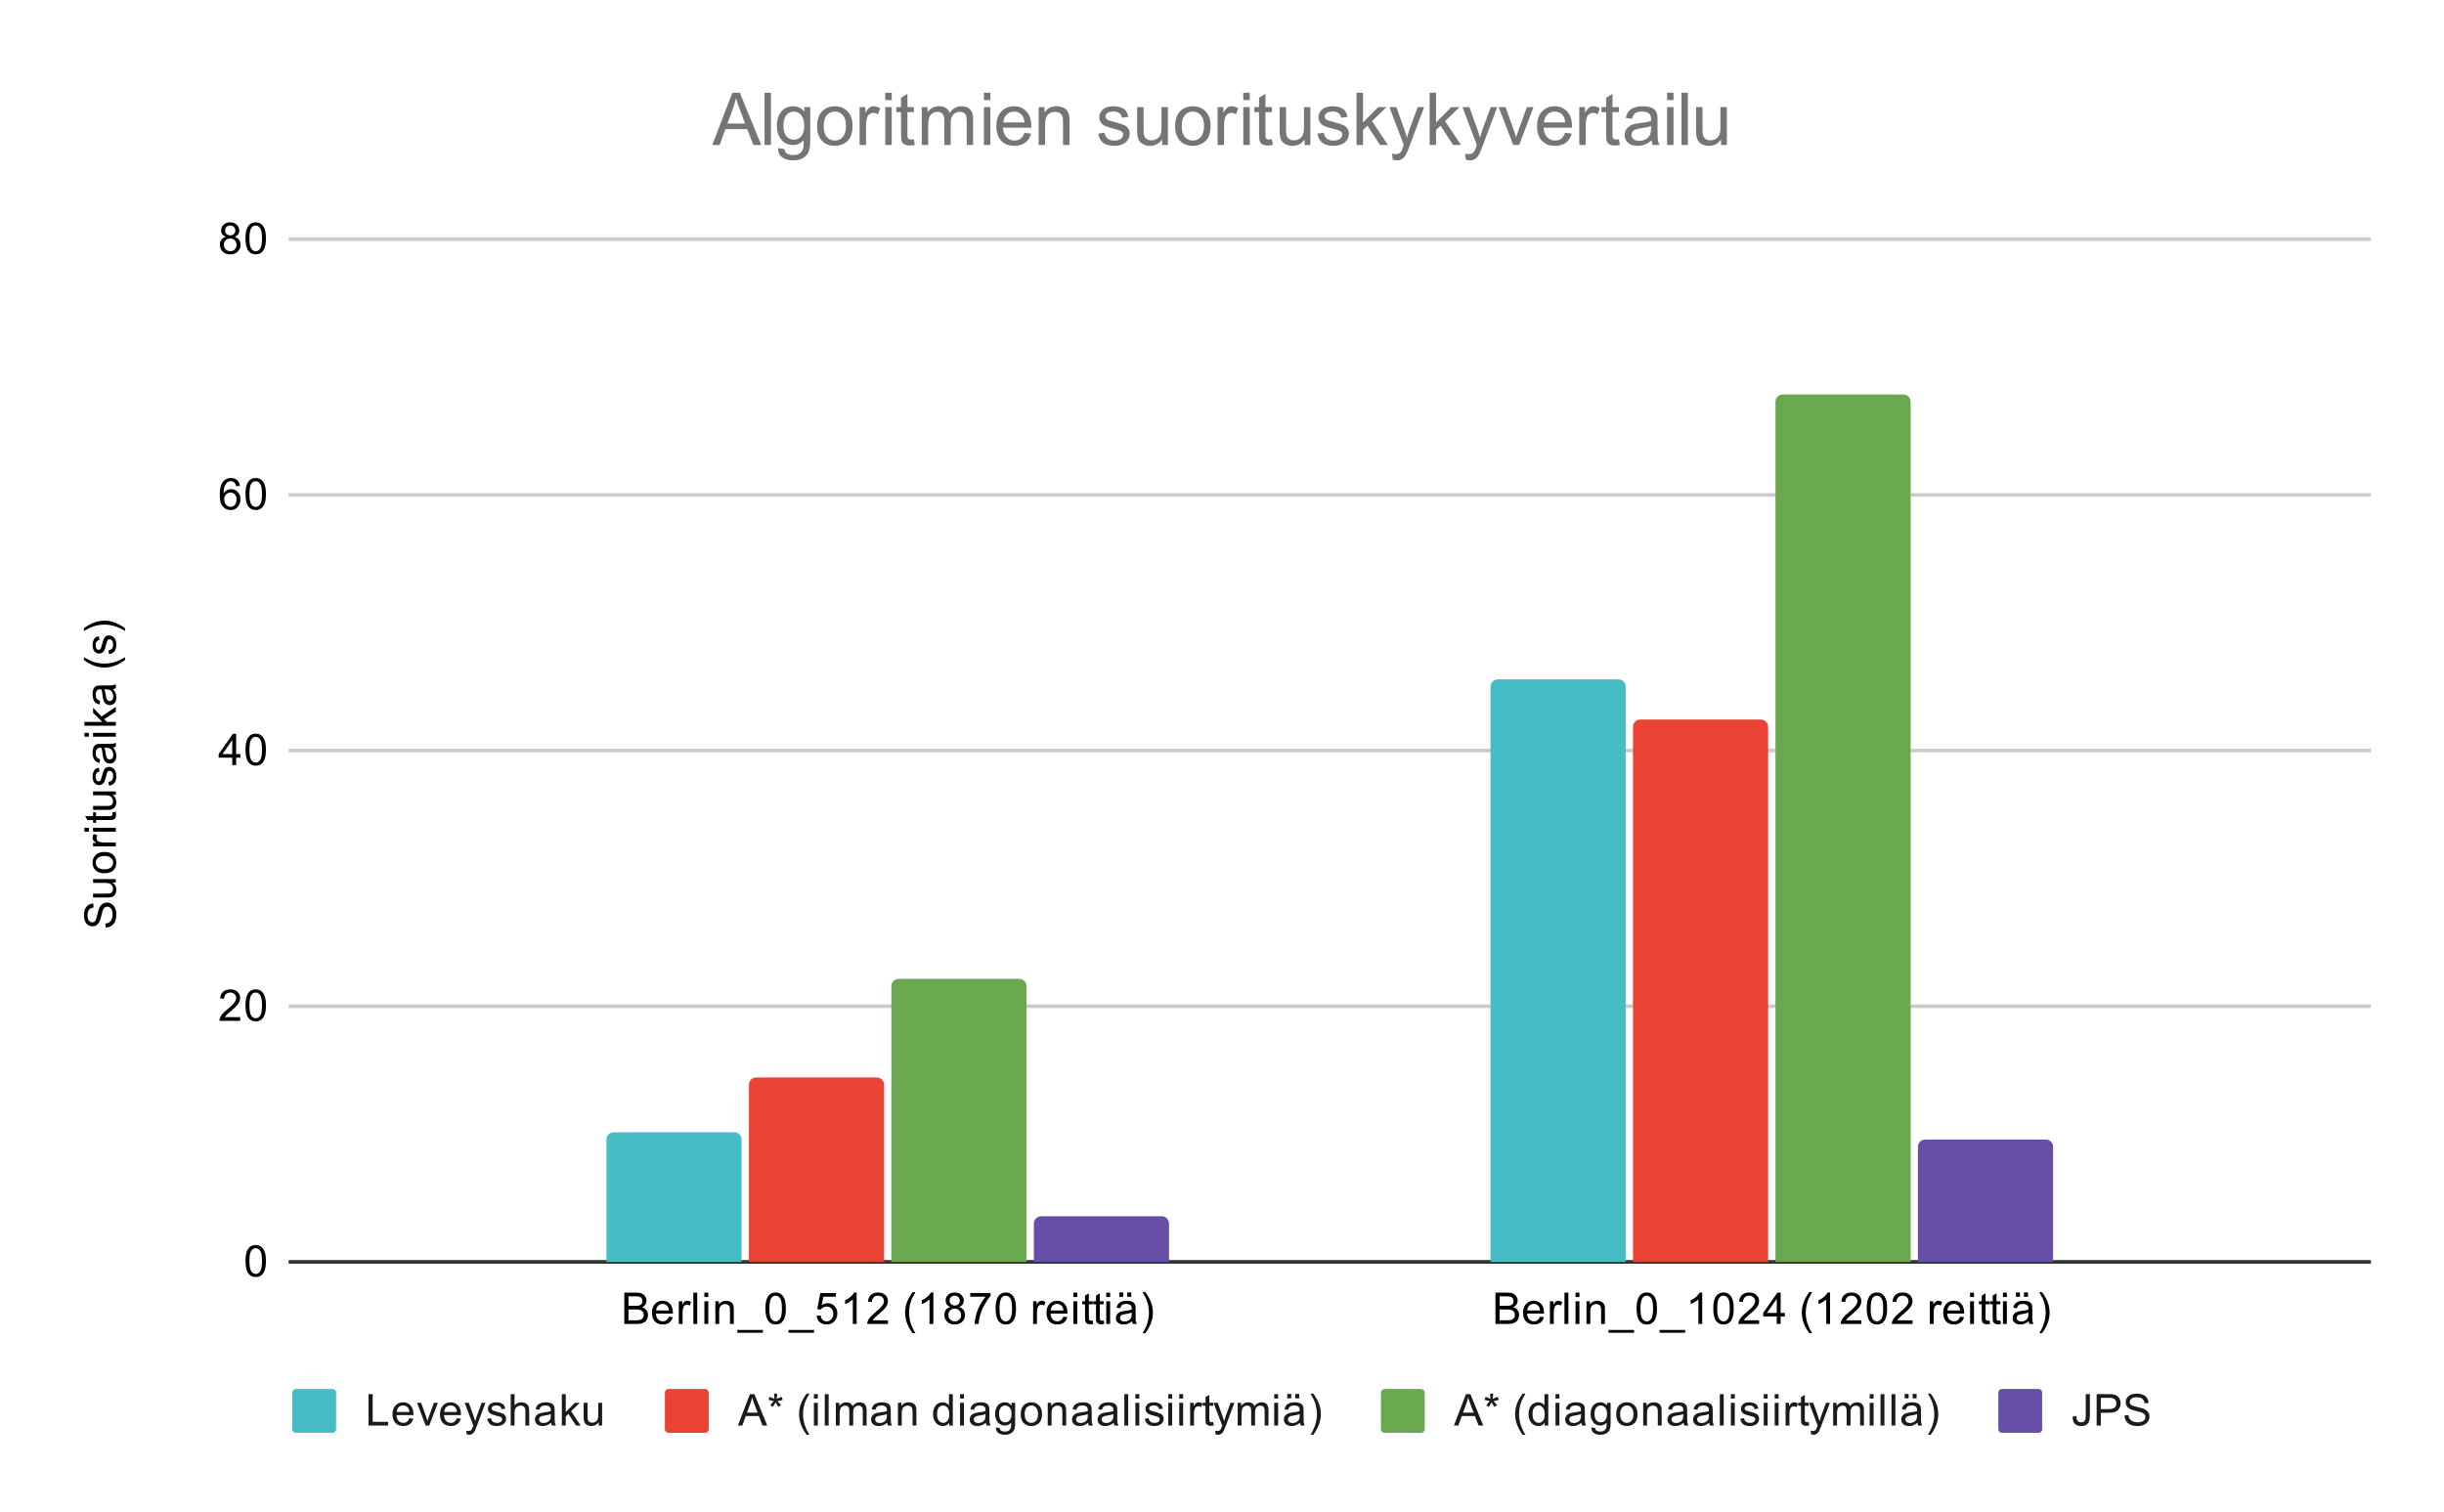 <svg version="1.1" viewBox="0.0 0.0 669.0 414.0" fill="none" stroke="none" stroke-linecap="square" stroke-miterlimit="10" width="669" height="414" xmlns:xlink="http://www.w3.org/1999/xlink" xmlns="http://www.w3.org/2000/svg"><path fill="#ffffff" d="M0 0L669.0 0L669.0 414.0L0 414.0L0 0Z" fill-rule="nonzero"/><path stroke="#333333" stroke-width="1.0" stroke-linecap="butt" d="M79.5 345.5L648.5 345.5" fill-rule="nonzero"/><path stroke="#cccccc" stroke-width="1.0" stroke-linecap="butt" d="M79.5 275.5L648.5 275.5" fill-rule="nonzero"/><path stroke="#cccccc" stroke-width="1.0" stroke-linecap="butt" d="M79.5 205.5L648.5 205.5" fill-rule="nonzero"/><path stroke="#cccccc" stroke-width="1.0" stroke-linecap="butt" d="M79.5 135.5L648.5 135.5" fill-rule="nonzero"/><path stroke="#cccccc" stroke-width="1.0" stroke-linecap="butt" d="M79.5 65.5L648.5 65.5" fill-rule="nonzero"/><clipPath id="id_0"><path d="M79.7 65.5L648.3 65.5L648.3 345.5L79.7 345.5L79.7 65.5Z" clip-rule="nonzero"/></clipPath><path stroke="#000000" stroke-width="2.0" stroke-linecap="butt" stroke-opacity="0.0" clip-path="url(#id_0)" d="M203.0 346.0L166.0 346.0L166.0 312.0C166.0 310.895 166.895 310.0 168.0 310.0L201.0 310.0C202.105 310.0 203.0 310.895 203.0 312.0Z" fill-rule="nonzero"/><path fill="#46bdc6" clip-path="url(#id_0)" d="M203.0 346.0L166.0 346.0L166.0 312.0C166.0 310.895 166.895 310.0 168.0 310.0L201.0 310.0C202.105 310.0 203.0 310.895 203.0 312.0Z" fill-rule="nonzero"/><path stroke="#000000" stroke-width="2.0" stroke-linecap="butt" stroke-opacity="0.0" clip-path="url(#id_0)" d="M445.0 346.0L408.0 346.0L408.0 188.0C408.0 186.895 408.895 186.0 410.0 186.0L443.0 186.0C444.105 186.0 445.0 186.895 445.0 188.0Z" fill-rule="nonzero"/><path fill="#46bdc6" clip-path="url(#id_0)" d="M445.0 346.0L408.0 346.0L408.0 188.0C408.0 186.895 408.895 186.0 410.0 186.0L443.0 186.0C444.105 186.0 445.0 186.895 445.0 188.0Z" fill-rule="nonzero"/><path stroke="#000000" stroke-width="2.0" stroke-linecap="butt" stroke-opacity="0.0" clip-path="url(#id_0)" d="M242.0 346.0L205.0 346.0L205.0 297.0C205.0 295.895 205.895 295.0 207.0 295.0L240.0 295.0C241.105 295.0 242.0 295.895 242.0 297.0Z" fill-rule="nonzero"/><path fill="#ea4335" clip-path="url(#id_0)" d="M242.0 346.0L205.0 346.0L205.0 297.0C205.0 295.895 205.895 295.0 207.0 295.0L240.0 295.0C241.105 295.0 242.0 295.895 242.0 297.0Z" fill-rule="nonzero"/><path stroke="#000000" stroke-width="2.0" stroke-linecap="butt" stroke-opacity="0.0" clip-path="url(#id_0)" d="M484.0 346.0L447.0 346.0L447.0 199.0C447.0 197.895 447.895 197.0 449.0 197.0L482.0 197.0C483.105 197.0 484.0 197.895 484.0 199.0Z" fill-rule="nonzero"/><path fill="#ea4335" clip-path="url(#id_0)" d="M484.0 346.0L447.0 346.0L447.0 199.0C447.0 197.895 447.895 197.0 449.0 197.0L482.0 197.0C483.105 197.0 484.0 197.895 484.0 199.0Z" fill-rule="nonzero"/><path stroke="#000000" stroke-width="2.0" stroke-linecap="butt" stroke-opacity="0.0" clip-path="url(#id_0)" d="M281.0 346.0L244.0 346.0L244.0 270.0C244.0 268.895 244.895 268.0 246.0 268.0L279.0 268.0C280.105 268.0 281.0 268.895 281.0 270.0Z" fill-rule="nonzero"/><path fill="#6aa84f" clip-path="url(#id_0)" d="M281.0 346.0L244.0 346.0L244.0 270.0C244.0 268.895 244.895 268.0 246.0 268.0L279.0 268.0C280.105 268.0 281.0 268.895 281.0 270.0Z" fill-rule="nonzero"/><path stroke="#000000" stroke-width="2.0" stroke-linecap="butt" stroke-opacity="0.0" clip-path="url(#id_0)" d="M523.0 346.0L486.0 346.0L486.0 110.0C486.0 108.895 486.895 108.0 488.0 108.0L521.0 108.0C522.105 108.0 523.0 108.895 523.0 110.0Z" fill-rule="nonzero"/><path fill="#6aa84f" clip-path="url(#id_0)" d="M523.0 346.0L486.0 346.0L486.0 110.0C486.0 108.895 486.895 108.0 488.0 108.0L521.0 108.0C522.105 108.0 523.0 108.895 523.0 110.0Z" fill-rule="nonzero"/><path stroke="#000000" stroke-width="2.0" stroke-linecap="butt" stroke-opacity="0.0" clip-path="url(#id_0)" d="M320.0 346.0L283.0 346.0L283.0 335.0C283.0 333.895 283.895 333.0 285.0 333.0L318.0 333.0C319.105 333.0 320.0 333.895 320.0 335.0Z" fill-rule="nonzero"/><path fill="#674ea7" clip-path="url(#id_0)" d="M320.0 346.0L283.0 346.0L283.0 335.0C283.0 333.895 283.895 333.0 285.0 333.0L318.0 333.0C319.105 333.0 320.0 333.895 320.0 335.0Z" fill-rule="nonzero"/><path stroke="#000000" stroke-width="2.0" stroke-linecap="butt" stroke-opacity="0.0" clip-path="url(#id_0)" d="M562.0 346.0L525.0 346.0L525.0 314.0C525.0 312.895 525.895 312.0 527.0 312.0L560.0 312.0C561.105 312.0 562.0 312.895 562.0 314.0Z" fill-rule="nonzero"/><path fill="#674ea7" clip-path="url(#id_0)" d="M562.0 346.0L525.0 346.0L525.0 314.0C525.0 312.895 525.895 312.0 527.0 312.0L560.0 312.0C561.105 312.0 562.0 312.895 562.0 314.0Z" fill-rule="nonzero"/><path fill="#000000" d="M28.934 253.953L28.841 252.891Q29.497 252.812 29.903 252.531Q30.309 252.25 30.575 251.672Q30.825 251.078 30.825 250.344Q30.825 249.703 30.637 249.203Q30.434 248.703 30.106 248.469Q29.762 248.219 29.372 248.219Q28.966 248.219 28.669 248.453Q28.356 248.688 28.153 249.219Q28.012 249.578 27.731 250.766Q27.45 251.938 27.2 252.406Q26.872 253.031 26.403 253.328Q25.919 253.625 25.325 253.625Q24.684 253.625 24.122 253.266Q23.544 252.891 23.262 252.188Q22.966 251.469 22.966 250.609Q22.966 249.656 23.278 248.922Q23.575 248.188 24.184 247.797Q24.778 247.406 25.528 247.375L25.606 248.469Q24.794 248.562 24.387 249.078Q23.966 249.578 23.966 250.562Q23.966 251.594 24.341 252.062Q24.716 252.531 25.247 252.531Q25.716 252.531 26.012 252.203Q26.309 251.875 26.622 250.5Q26.934 249.109 27.169 248.594Q27.528 247.844 28.059 247.484Q28.575 247.125 29.278 247.125Q29.966 247.125 30.575 247.516Q31.169 247.906 31.512 248.641Q31.841 249.375 31.841 250.297Q31.841 251.469 31.512 252.266Q31.169 253.047 30.481 253.5Q29.794 253.938 28.934 253.953ZM31.7 241.625L30.778 241.625Q31.841 242.359 31.841 243.609Q31.841 244.156 31.637 244.641Q31.419 245.109 31.106 245.344Q30.778 245.578 30.309 245.672Q30.012 245.734 29.325 245.734L25.481 245.734L25.481 244.672L28.934 244.672Q29.747 244.672 30.044 244.609Q30.45 244.516 30.7 244.203Q30.934 243.875 30.934 243.391Q30.934 242.922 30.7 242.516Q30.45 242.094 30.028 241.922Q29.606 241.734 28.809 241.734L25.481 241.734L25.481 240.688L31.7 240.688L31.7 241.625ZM28.591 239.094Q26.856 239.094 26.028 238.141Q25.341 237.344 25.341 236.188Q25.341 234.906 26.184 234.094Q27.012 233.266 28.497 233.266Q29.7 233.266 30.387 233.625Q31.075 233.984 31.466 234.688Q31.841 235.375 31.841 236.188Q31.841 237.484 31.012 238.297Q30.169 239.094 28.591 239.094ZM28.591 238.016Q29.778 238.016 30.372 237.5Q30.966 236.969 30.966 236.188Q30.966 235.391 30.372 234.875Q29.778 234.359 28.559 234.359Q27.403 234.359 26.809 234.891Q26.216 235.406 26.216 236.188Q26.216 236.969 26.809 237.5Q27.387 238.016 28.591 238.016ZM31.7 231.719L25.481 231.719L25.481 230.766L26.419 230.766Q25.762 230.406 25.559 230.109Q25.341 229.797 25.341 229.422Q25.341 228.891 25.669 228.344L26.653 228.703Q26.419 229.094 26.419 229.469Q26.419 229.828 26.637 230.109Q26.841 230.375 27.216 230.484Q27.778 230.672 28.434 230.672L31.7 230.672L31.7 231.719ZM24.325 227.703L23.106 227.703L23.106 226.641L24.325 226.641L24.325 227.703ZM31.7 227.703L25.481 227.703L25.481 226.641L31.7 226.641L31.7 227.703ZM30.762 222.406L31.684 222.25Q31.778 222.703 31.778 223.047Q31.778 223.625 31.606 223.938Q31.419 224.25 31.122 224.391Q30.825 224.516 29.872 224.516L26.294 224.516L26.294 225.281L25.481 225.281L25.481 224.516L23.934 224.516L23.309 223.469L25.481 223.469L25.481 222.406L26.294 222.406L26.294 223.469L29.934 223.469Q30.387 223.469 30.512 223.422Q30.637 223.359 30.716 223.234Q30.794 223.109 30.794 222.875Q30.794 222.688 30.762 222.406ZM31.7 217.625L30.778 217.625Q31.841 218.359 31.841 219.609Q31.841 220.156 31.637 220.641Q31.419 221.109 31.106 221.344Q30.778 221.578 30.309 221.672Q30.012 221.734 29.325 221.734L25.481 221.734L25.481 220.672L28.934 220.672Q29.747 220.672 30.044 220.609Q30.45 220.516 30.7 220.203Q30.934 219.875 30.934 219.391Q30.934 218.922 30.7 218.516Q30.45 218.094 30.028 217.922Q29.606 217.734 28.809 217.734L25.481 217.734L25.481 216.688L31.7 216.688L31.7 217.625ZM29.841 215.125L29.684 214.094Q30.309 214.0 30.637 213.609Q30.966 213.203 30.966 212.469Q30.966 211.75 30.684 211.406Q30.387 211.047 29.981 211.047Q29.622 211.047 29.419 211.359Q29.278 211.578 29.059 212.438Q28.762 213.594 28.559 214.047Q28.341 214.484 27.966 214.719Q27.591 214.953 27.122 214.953Q26.716 214.953 26.356 214.766Q25.997 214.578 25.762 214.25Q25.591 214.0 25.466 213.578Q25.341 213.156 25.341 212.656Q25.341 211.938 25.559 211.391Q25.762 210.828 26.122 210.562Q26.481 210.297 27.075 210.203L27.216 211.234Q26.747 211.297 26.481 211.641Q26.2 211.969 26.2 212.594Q26.2 213.312 26.45 213.625Q26.684 213.938 27.012 213.938Q27.216 213.938 27.372 213.812Q27.544 213.672 27.653 213.406Q27.716 213.25 27.919 212.469Q28.231 211.344 28.419 210.906Q28.606 210.469 28.966 210.219Q29.325 209.969 29.872 209.969Q30.403 209.969 30.872 210.281Q31.325 210.578 31.591 211.156Q31.841 211.734 31.841 212.469Q31.841 213.688 31.341 214.328Q30.825 214.953 29.841 215.125ZM30.934 204.641Q31.434 205.234 31.637 205.781Q31.841 206.312 31.841 206.938Q31.841 207.969 31.341 208.516Q30.841 209.062 30.059 209.062Q29.606 209.062 29.231 208.859Q28.841 208.656 28.622 208.312Q28.387 207.969 28.278 207.547Q28.184 207.25 28.106 206.609Q27.966 205.344 27.747 204.734Q27.528 204.734 27.481 204.734Q26.825 204.734 26.559 205.031Q26.216 205.438 26.216 206.234Q26.216 206.969 26.481 207.328Q26.731 207.688 27.387 207.859L27.247 208.891Q26.591 208.75 26.184 208.422Q25.778 208.094 25.559 207.484Q25.341 206.875 25.341 206.078Q25.341 205.281 25.528 204.781Q25.716 204.281 25.997 204.047Q26.278 203.812 26.716 203.719Q26.981 203.672 27.684 203.672L29.091 203.672Q30.559 203.672 30.95 203.609Q31.341 203.531 31.7 203.328L31.7 204.438Q31.372 204.594 30.934 204.641ZM28.575 204.734Q28.809 205.312 28.981 206.453Q29.075 207.109 29.2 207.375Q29.309 207.641 29.528 207.797Q29.747 207.938 30.028 207.938Q30.45 207.938 30.731 207.625Q31.012 207.297 31.012 206.688Q31.012 206.078 30.747 205.609Q30.481 205.125 30.012 204.906Q29.653 204.734 28.966 204.734L28.575 204.734ZM24.325 201.703L23.106 201.703L23.106 200.641L24.325 200.641L24.325 201.703ZM31.7 201.703L25.481 201.703L25.481 200.641L31.7 200.641L31.7 201.703ZM31.7 198.703L23.106 198.703L23.106 197.641L28.012 197.641L25.481 195.156L25.481 193.781L27.778 196.172L31.7 193.547L31.7 194.844L28.512 196.906L29.231 197.641L31.7 197.641L31.7 198.703ZM30.934 188.641Q31.434 189.234 31.637 189.781Q31.841 190.312 31.841 190.938Q31.841 191.969 31.341 192.516Q30.841 193.062 30.059 193.062Q29.606 193.062 29.231 192.859Q28.841 192.656 28.622 192.312Q28.387 191.969 28.278 191.547Q28.184 191.25 28.106 190.609Q27.966 189.344 27.747 188.734Q27.528 188.734 27.481 188.734Q26.825 188.734 26.559 189.031Q26.216 189.438 26.216 190.234Q26.216 190.969 26.481 191.328Q26.731 191.688 27.387 191.859L27.247 192.891Q26.591 192.75 26.184 192.422Q25.778 192.094 25.559 191.484Q25.341 190.875 25.341 190.078Q25.341 189.281 25.528 188.781Q25.716 188.281 25.997 188.047Q26.278 187.812 26.716 187.719Q26.981 187.672 27.684 187.672L29.091 187.672Q30.559 187.672 30.95 187.609Q31.341 187.531 31.7 187.328L31.7 188.438Q31.372 188.594 30.934 188.641ZM28.575 188.734Q28.809 189.312 28.981 190.453Q29.075 191.109 29.2 191.375Q29.309 191.641 29.528 191.797Q29.747 191.938 30.028 191.938Q30.45 191.938 30.731 191.625Q31.012 191.297 31.012 190.688Q31.012 190.078 30.747 189.609Q30.481 189.125 30.012 188.906Q29.653 188.734 28.966 188.734L28.575 188.734ZM34.231 180.688Q33.122 181.562 31.653 182.172Q30.169 182.766 28.591 182.766Q27.2 182.766 25.919 182.328Q24.434 181.797 22.966 180.688L22.966 179.938Q24.184 180.641 24.7 180.875Q25.512 181.234 26.387 181.438Q27.481 181.688 28.591 181.688Q31.419 181.688 34.231 179.938L34.231 180.688ZM29.841 179.125L29.684 178.094Q30.309 178.0 30.637 177.609Q30.966 177.203 30.966 176.469Q30.966 175.75 30.684 175.406Q30.387 175.047 29.981 175.047Q29.622 175.047 29.419 175.359Q29.278 175.578 29.059 176.438Q28.762 177.594 28.559 178.047Q28.341 178.484 27.966 178.719Q27.591 178.953 27.122 178.953Q26.716 178.953 26.356 178.766Q25.997 178.578 25.762 178.25Q25.591 178.0 25.466 177.578Q25.341 177.156 25.341 176.656Q25.341 175.938 25.559 175.391Q25.762 174.828 26.122 174.562Q26.481 174.297 27.075 174.203L27.216 175.234Q26.747 175.297 26.481 175.641Q26.2 175.969 26.2 176.594Q26.2 177.312 26.45 177.625Q26.684 177.938 27.012 177.938Q27.216 177.938 27.372 177.812Q27.544 177.672 27.653 177.406Q27.716 177.25 27.919 176.469Q28.231 175.344 28.419 174.906Q28.606 174.469 28.966 174.219Q29.325 173.969 29.872 173.969Q30.403 173.969 30.872 174.281Q31.325 174.578 31.591 175.156Q31.841 175.734 31.841 176.469Q31.841 177.688 31.341 178.328Q30.825 178.953 29.841 179.125ZM34.231 172.016L34.231 172.766Q31.419 171.016 28.591 171.016Q27.497 171.016 26.403 171.266Q25.528 171.469 24.716 171.828Q24.2 172.062 22.966 172.766L22.966 172.016Q24.434 170.922 25.919 170.391Q27.2 169.938 28.591 169.938Q30.169 169.938 31.653 170.547Q33.122 171.156 34.231 172.016Z" fill-rule="nonzero"/><path fill="#000000" d="M67.2 345.266Q67.2 343.734 67.513 342.812Q67.825 341.875 68.434 341.375Q69.059 340.875 69.997 340.875Q70.684 340.875 71.2 341.156Q71.731 341.438 72.075 341.969Q72.419 342.484 72.606 343.234Q72.794 343.984 72.794 345.266Q72.794 346.781 72.481 347.703Q72.184 348.625 71.559 349.141Q70.95 349.641 69.997 349.641Q68.763 349.641 68.044 348.75Q67.2 347.688 67.2 345.266ZM68.278 345.266Q68.278 347.375 68.778 348.078Q69.278 348.781 69.997 348.781Q70.731 348.781 71.216 348.078Q71.716 347.375 71.716 345.266Q71.716 343.141 71.216 342.453Q70.731 341.75 69.981 341.75Q69.263 341.75 68.825 342.359Q68.278 343.141 68.278 345.266Z" fill-rule="nonzero"/><path fill="#000000" d="M65.747 278.484L65.747 279.5L60.059 279.5Q60.059 279.125 60.184 278.766Q60.403 278.188 60.872 277.625Q61.356 277.062 62.263 276.328Q63.669 275.172 64.153 274.5Q64.653 273.828 64.653 273.234Q64.653 272.609 64.2 272.188Q63.747 271.75 63.028 271.75Q62.263 271.75 61.809 272.203Q61.356 272.656 61.341 273.469L60.263 273.359Q60.372 272.141 61.091 271.516Q61.825 270.875 63.059 270.875Q64.294 270.875 65.013 271.562Q65.731 272.25 65.731 273.266Q65.731 273.781 65.513 274.281Q65.309 274.766 64.809 275.328Q64.325 275.875 63.2 276.828Q62.247 277.625 61.966 277.922Q61.7 278.203 61.528 278.484L65.747 278.484ZM67.2 275.266Q67.2 273.734 67.513 272.812Q67.825 271.875 68.434 271.375Q69.059 270.875 69.997 270.875Q70.684 270.875 71.2 271.156Q71.731 271.438 72.075 271.969Q72.419 272.484 72.606 273.234Q72.794 273.984 72.794 275.266Q72.794 276.781 72.481 277.703Q72.184 278.625 71.559 279.141Q70.95 279.641 69.997 279.641Q68.763 279.641 68.044 278.75Q67.2 277.688 67.2 275.266ZM68.278 275.266Q68.278 277.375 68.778 278.078Q69.278 278.781 69.997 278.781Q70.731 278.781 71.216 278.078Q71.716 277.375 71.716 275.266Q71.716 273.141 71.216 272.453Q70.731 271.75 69.981 271.75Q69.263 271.75 68.825 272.359Q68.278 273.141 68.278 275.266Z" fill-rule="nonzero"/><path fill="#000000" d="M63.575 209.5L63.575 207.438L59.856 207.438L59.856 206.469L63.778 200.906L64.638 200.906L64.638 206.469L65.794 206.469L65.794 207.438L64.638 207.438L64.638 209.5L63.575 209.5ZM63.575 206.469L63.575 202.609L60.888 206.469L63.575 206.469ZM67.2 205.266Q67.2 203.734 67.513 202.812Q67.825 201.875 68.434 201.375Q69.059 200.875 69.997 200.875Q70.684 200.875 71.2 201.156Q71.731 201.438 72.075 201.969Q72.419 202.484 72.606 203.234Q72.794 203.984 72.794 205.266Q72.794 206.781 72.481 207.703Q72.184 208.625 71.559 209.141Q70.95 209.641 69.997 209.641Q68.763 209.641 68.044 208.75Q67.2 207.688 67.2 205.266ZM68.278 205.266Q68.278 207.375 68.778 208.078Q69.278 208.781 69.997 208.781Q70.731 208.781 71.216 208.078Q71.716 207.375 71.716 205.266Q71.716 203.141 71.216 202.453Q70.731 201.75 69.981 201.75Q69.263 201.75 68.825 202.359Q68.278 203.141 68.278 205.266Z" fill-rule="nonzero"/><path fill="#000000" d="M65.669 133.016L64.622 133.094Q64.481 132.469 64.231 132.188Q63.794 131.734 63.169 131.734Q62.669 131.734 62.278 132.016Q61.794 132.391 61.497 133.094Q61.216 133.781 61.2 135.062Q61.575 134.484 62.122 134.203Q62.684 133.922 63.294 133.922Q64.341 133.922 65.075 134.703Q65.825 135.484 65.825 136.703Q65.825 137.516 65.466 138.219Q65.122 138.906 64.513 139.281Q63.903 139.641 63.138 139.641Q61.809 139.641 60.981 138.672Q60.153 137.703 60.153 135.484Q60.153 132.984 61.075 131.859Q61.872 130.875 63.231 130.875Q64.247 130.875 64.888 131.453Q65.544 132.016 65.669 133.016ZM61.372 136.719Q61.372 137.266 61.591 137.766Q61.825 138.25 62.231 138.516Q62.653 138.781 63.122 138.781Q63.778 138.781 64.263 138.25Q64.747 137.703 64.747 136.781Q64.747 135.891 64.263 135.375Q63.794 134.859 63.075 134.859Q62.356 134.859 61.856 135.375Q61.372 135.891 61.372 136.719ZM67.2 135.266Q67.2 133.734 67.513 132.812Q67.825 131.875 68.434 131.375Q69.059 130.875 69.997 130.875Q70.684 130.875 71.2 131.156Q71.731 131.438 72.075 131.969Q72.419 132.484 72.606 133.234Q72.794 133.984 72.794 135.266Q72.794 136.781 72.481 137.703Q72.184 138.625 71.559 139.141Q70.95 139.641 69.997 139.641Q68.763 139.641 68.044 138.75Q67.2 137.688 67.2 135.266ZM68.278 135.266Q68.278 137.375 68.778 138.078Q69.278 138.781 69.997 138.781Q70.731 138.781 71.216 138.078Q71.716 137.375 71.716 135.266Q71.716 133.141 71.216 132.453Q70.731 131.75 69.981 131.75Q69.263 131.75 68.825 132.359Q68.278 133.141 68.278 135.266Z" fill-rule="nonzero"/><path fill="#000000" d="M61.825 64.844Q61.169 64.594 60.841 64.156Q60.528 63.703 60.528 63.094Q60.528 62.156 61.2 61.516Q61.888 60.875 62.997 60.875Q64.122 60.875 64.809 61.531Q65.497 62.188 65.497 63.125Q65.497 63.719 65.184 64.156Q64.872 64.594 64.231 64.844Q65.028 65.094 65.434 65.672Q65.841 66.25 65.841 67.047Q65.841 68.141 65.059 68.891Q64.294 69.641 63.013 69.641Q61.747 69.641 60.966 68.891Q60.184 68.141 60.184 67.016Q60.184 66.172 60.606 65.609Q61.044 65.047 61.825 64.844ZM61.606 63.047Q61.606 63.656 61.997 64.047Q62.403 64.438 63.028 64.438Q63.638 64.438 64.028 64.062Q64.419 63.672 64.419 63.109Q64.419 62.531 64.013 62.141Q63.606 61.734 63.013 61.734Q62.403 61.734 61.997 62.125Q61.606 62.516 61.606 63.047ZM61.278 67.016Q61.278 67.469 61.481 67.891Q61.7 68.312 62.122 68.547Q62.544 68.781 63.028 68.781Q63.778 68.781 64.263 68.297Q64.763 67.812 64.763 67.062Q64.763 66.297 64.263 65.797Q63.763 65.297 62.997 65.297Q62.247 65.297 61.763 65.797Q61.278 66.281 61.278 67.016ZM67.2 65.266Q67.2 63.734 67.513 62.812Q67.825 61.875 68.434 61.375Q69.059 60.875 69.997 60.875Q70.684 60.875 71.2 61.156Q71.731 61.438 72.075 61.969Q72.419 62.484 72.606 63.234Q72.794 63.984 72.794 65.266Q72.794 66.781 72.481 67.703Q72.184 68.625 71.559 69.141Q70.95 69.641 69.997 69.641Q68.763 69.641 68.044 68.75Q67.2 67.688 67.2 65.266ZM68.278 65.266Q68.278 67.375 68.778 68.078Q69.278 68.781 69.997 68.781Q70.731 68.781 71.216 68.078Q71.716 67.375 71.716 65.266Q71.716 63.141 71.216 62.453Q70.731 61.75 69.981 61.75Q69.263 61.75 68.825 62.359Q68.278 63.141 68.278 65.266Z" fill-rule="nonzero"/><path fill="#000000" d="M170.896 362.5L170.896 353.906L174.131 353.906Q175.115 353.906 175.709 354.172Q176.303 354.438 176.631 354.984Q176.974 355.516 176.974 356.109Q176.974 356.656 176.678 357.141Q176.381 357.625 175.771 357.922Q176.553 358.156 176.959 358.719Q177.381 359.266 177.381 360.016Q177.381 360.609 177.131 361.141Q176.881 361.656 176.506 361.938Q176.131 362.219 175.553 362.359Q174.99 362.5 174.178 362.5L170.896 362.5ZM172.037 357.516L173.896 357.516Q174.646 357.516 174.974 357.422Q175.412 357.297 175.631 357.0Q175.849 356.688 175.849 356.234Q175.849 355.812 175.646 355.484Q175.443 355.156 175.053 355.047Q174.678 354.922 173.756 354.922L172.037 354.922L172.037 357.516ZM172.037 361.484L174.178 361.484Q174.724 361.484 174.943 361.438Q175.349 361.375 175.599 361.219Q175.865 361.047 176.037 360.734Q176.209 360.422 176.209 360.016Q176.209 359.531 175.959 359.172Q175.724 358.812 175.287 358.672Q174.849 358.531 174.021 358.531L172.037 358.531L172.037 361.484ZM183.068 360.5L184.162 360.625Q183.912 361.578 183.209 362.109Q182.506 362.641 181.428 362.641Q180.068 362.641 179.256 361.797Q178.459 360.953 178.459 359.438Q178.459 357.875 179.271 357.016Q180.084 356.141 181.365 356.141Q182.615 356.141 183.396 356.984Q184.193 357.828 184.193 359.375Q184.193 359.469 184.193 359.656L179.553 359.656Q179.615 360.688 180.131 361.234Q180.646 361.766 181.428 361.766Q182.006 361.766 182.412 361.469Q182.834 361.156 183.068 360.5ZM179.615 358.797L183.084 358.797Q183.021 358.0 182.693 357.609Q182.178 357.0 181.381 357.0Q180.646 357.0 180.146 357.484Q179.662 357.969 179.615 358.797ZM185.803 362.5L185.803 356.281L186.756 356.281L186.756 357.219Q187.115 356.562 187.412 356.359Q187.724 356.141 188.099 356.141Q188.631 356.141 189.178 356.469L188.818 357.453Q188.428 357.219 188.053 357.219Q187.693 357.219 187.412 357.438Q187.146 357.641 187.037 358.016Q186.849 358.578 186.849 359.234L186.849 362.5L185.803 362.5ZM189.787 362.5L189.787 353.906L190.849 353.906L190.849 362.5L189.787 362.5ZM192.818 355.125L192.818 353.906L193.881 353.906L193.881 355.125L192.818 355.125ZM192.818 362.5L192.818 356.281L193.881 356.281L193.881 362.5L192.818 362.5ZM195.818 362.5L195.818 356.281L196.756 356.281L196.756 357.156Q197.443 356.141 198.74 356.141Q199.303 356.141 199.771 356.344Q200.256 356.547 200.49 356.875Q200.724 357.203 200.818 357.641Q200.865 357.938 200.865 358.672L200.865 362.5L199.818 362.5L199.818 358.719Q199.818 358.062 199.693 357.75Q199.568 357.438 199.256 357.25Q198.943 357.047 198.521 357.047Q197.849 357.047 197.349 357.484Q196.865 357.906 196.865 359.094L196.865 362.5L195.818 362.5ZM201.834 364.891L201.834 364.125L208.834 364.125L208.834 364.891L201.834 364.891ZM209.521 358.266Q209.521 356.734 209.834 355.812Q210.146 354.875 210.756 354.375Q211.381 353.875 212.318 353.875Q213.006 353.875 213.521 354.156Q214.053 354.438 214.396 354.969Q214.74 355.484 214.928 356.234Q215.115 356.984 215.115 358.266Q215.115 359.781 214.803 360.703Q214.506 361.625 213.881 362.141Q213.271 362.641 212.318 362.641Q211.084 362.641 210.365 361.75Q209.521 360.688 209.521 358.266ZM210.599 358.266Q210.599 360.375 211.099 361.078Q211.599 361.781 212.318 361.781Q213.053 361.781 213.537 361.078Q214.037 360.375 214.037 358.266Q214.037 356.141 213.537 355.453Q213.053 354.75 212.303 354.75Q211.584 354.75 211.146 355.359Q210.599 356.141 210.599 358.266ZM215.834 364.891L215.834 364.125L222.834 364.125L222.834 364.891L215.834 364.891ZM223.521 360.25L224.631 360.156Q224.756 360.969 225.193 361.375Q225.646 361.781 226.287 361.781Q227.037 361.781 227.568 361.203Q228.099 360.625 228.099 359.688Q228.099 358.781 227.584 358.266Q227.084 357.734 226.256 357.734Q225.756 357.734 225.334 357.969Q224.928 358.203 224.693 358.562L223.709 358.438L224.537 354.031L228.818 354.031L228.818 355.031L225.381 355.031L224.928 357.344Q225.693 356.797 226.537 356.797Q227.662 356.797 228.428 357.578Q229.209 358.359 229.209 359.594Q229.209 360.75 228.537 361.609Q227.709 362.641 226.287 362.641Q225.115 362.641 224.365 361.984Q223.631 361.328 223.521 360.25ZM234.49 362.5L233.443 362.5L233.443 355.781Q233.053 356.141 232.428 356.516Q231.818 356.875 231.334 357.047L231.334 356.031Q232.209 355.609 232.865 355.031Q233.537 354.438 233.818 353.875L234.49 353.875L234.49 362.5ZM243.068 361.484L243.068 362.5L237.381 362.5Q237.381 362.125 237.506 361.766Q237.724 361.188 238.193 360.625Q238.678 360.062 239.584 359.328Q240.99 358.172 241.474 357.5Q241.974 356.828 241.974 356.234Q241.974 355.609 241.521 355.188Q241.068 354.75 240.349 354.75Q239.584 354.75 239.131 355.203Q238.678 355.656 238.662 356.469L237.584 356.359Q237.693 355.141 238.412 354.516Q239.146 353.875 240.381 353.875Q241.615 353.875 242.334 354.562Q243.053 355.25 243.053 356.266Q243.053 356.781 242.834 357.281Q242.631 357.766 242.131 358.328Q241.646 358.875 240.521 359.828Q239.568 360.625 239.287 360.922Q239.021 361.203 238.849 361.484L243.068 361.484ZM249.834 365.031Q248.959 363.922 248.349 362.453Q247.756 360.969 247.756 359.391Q247.756 358.0 248.193 356.719Q248.724 355.234 249.834 353.766L250.584 353.766Q249.881 354.984 249.646 355.5Q249.287 356.312 249.084 357.188Q248.834 358.281 248.834 359.391Q248.834 362.219 250.584 365.031L249.834 365.031ZM255.49 362.5L254.443 362.5L254.443 355.781Q254.053 356.141 253.428 356.516Q252.818 356.875 252.334 357.047L252.334 356.031Q253.209 355.609 253.865 355.031Q254.537 354.438 254.818 353.875L255.49 353.875L255.49 362.5ZM260.146 357.844Q259.49 357.594 259.162 357.156Q258.849 356.703 258.849 356.094Q258.849 355.156 259.521 354.516Q260.209 353.875 261.318 353.875Q262.443 353.875 263.131 354.531Q263.818 355.188 263.818 356.125Q263.818 356.719 263.506 357.156Q263.193 357.594 262.553 357.844Q263.349 358.094 263.756 358.672Q264.162 359.25 264.162 360.047Q264.162 361.141 263.381 361.891Q262.615 362.641 261.334 362.641Q260.068 362.641 259.287 361.891Q258.506 361.141 258.506 360.016Q258.506 359.172 258.928 358.609Q259.365 358.047 260.146 357.844ZM259.928 356.047Q259.928 356.656 260.318 357.047Q260.724 357.438 261.349 357.438Q261.959 357.438 262.349 357.062Q262.74 356.672 262.74 356.109Q262.74 355.531 262.334 355.141Q261.928 354.734 261.334 354.734Q260.724 354.734 260.318 355.125Q259.928 355.516 259.928 356.047ZM259.599 360.016Q259.599 360.469 259.803 360.891Q260.021 361.312 260.443 361.547Q260.865 361.781 261.349 361.781Q262.099 361.781 262.584 361.297Q263.084 360.812 263.084 360.062Q263.084 359.297 262.584 358.797Q262.084 358.297 261.318 358.297Q260.568 358.297 260.084 358.797Q259.599 359.281 259.599 360.016ZM265.584 355.031L265.584 354.016L271.146 354.016L271.146 354.844Q270.334 355.719 269.521 357.172Q268.724 358.609 268.287 360.141Q267.959 361.219 267.881 362.5L266.787 362.5Q266.803 361.484 267.178 360.047Q267.568 358.609 268.271 357.281Q268.99 355.953 269.803 355.031L265.584 355.031ZM272.521 358.266Q272.521 356.734 272.834 355.812Q273.146 354.875 273.756 354.375Q274.381 353.875 275.318 353.875Q276.006 353.875 276.521 354.156Q277.053 354.438 277.396 354.969Q277.74 355.484 277.928 356.234Q278.115 356.984 278.115 358.266Q278.115 359.781 277.803 360.703Q277.506 361.625 276.881 362.141Q276.271 362.641 275.318 362.641Q274.084 362.641 273.365 361.75Q272.521 360.688 272.521 358.266ZM273.599 358.266Q273.599 360.375 274.099 361.078Q274.599 361.781 275.318 361.781Q276.053 361.781 276.537 361.078Q277.037 360.375 277.037 358.266Q277.037 356.141 276.537 355.453Q276.053 354.75 275.303 354.75Q274.584 354.75 274.146 355.359Q273.599 356.141 273.599 358.266ZM282.803 362.5L282.803 356.281L283.756 356.281L283.756 357.219Q284.115 356.562 284.412 356.359Q284.724 356.141 285.099 356.141Q285.631 356.141 286.178 356.469L285.818 357.453Q285.428 357.219 285.053 357.219Q284.693 357.219 284.412 357.438Q284.146 357.641 284.037 358.016Q283.849 358.578 283.849 359.234L283.849 362.5L282.803 362.5ZM291.068 360.5L292.162 360.625Q291.912 361.578 291.209 362.109Q290.506 362.641 289.428 362.641Q288.068 362.641 287.256 361.797Q286.459 360.953 286.459 359.438Q286.459 357.875 287.271 357.016Q288.084 356.141 289.365 356.141Q290.615 356.141 291.396 356.984Q292.193 357.828 292.193 359.375Q292.193 359.469 292.193 359.656L287.553 359.656Q287.615 360.688 288.131 361.234Q288.646 361.766 289.428 361.766Q290.006 361.766 290.412 361.469Q290.834 361.156 291.068 360.5ZM287.615 358.797L291.084 358.797Q291.021 358.0 290.693 357.609Q290.178 357.0 289.381 357.0Q288.646 357.0 288.146 357.484Q287.662 357.969 287.615 358.797ZM293.818 355.125L293.818 353.906L294.881 353.906L294.881 355.125L293.818 355.125ZM293.818 362.5L293.818 356.281L294.881 356.281L294.881 362.5L293.818 362.5ZM299.115 361.562L299.271 362.484Q298.818 362.578 298.474 362.578Q297.896 362.578 297.584 362.406Q297.271 362.219 297.131 361.922Q297.006 361.625 297.006 360.672L297.006 357.094L296.24 357.094L296.24 356.281L297.006 356.281L297.006 354.734L298.053 354.109L298.053 356.281L299.115 356.281L299.115 357.094L298.053 357.094L298.053 360.734Q298.053 361.188 298.099 361.312Q298.162 361.438 298.287 361.516Q298.412 361.594 298.646 361.594Q298.834 361.594 299.115 361.562ZM302.115 361.562L302.271 362.484Q301.818 362.578 301.474 362.578Q300.896 362.578 300.584 362.406Q300.271 362.219 300.131 361.922Q300.006 361.625 300.006 360.672L300.006 357.094L299.24 357.094L299.24 356.281L300.006 356.281L300.006 354.734L301.053 354.109L301.053 356.281L302.115 356.281L302.115 357.094L301.053 357.094L301.053 360.734Q301.053 361.188 301.099 361.312Q301.162 361.438 301.287 361.516Q301.412 361.594 301.646 361.594Q301.834 361.594 302.115 361.562ZM302.818 355.125L302.818 353.906L303.881 353.906L303.881 355.125L302.818 355.125ZM302.818 362.5L302.818 356.281L303.881 356.281L303.881 362.5L302.818 362.5ZM309.881 361.734Q309.287 362.234 308.74 362.438Q308.209 362.641 307.584 362.641Q306.553 362.641 306.006 362.141Q305.459 361.641 305.459 360.859Q305.459 360.406 305.662 360.031Q305.865 359.641 306.209 359.422Q306.553 359.188 306.974 359.078Q307.271 358.984 307.912 358.906Q309.178 358.766 309.787 358.547Q309.787 358.328 309.787 358.281Q309.787 357.625 309.49 357.359Q309.084 357.016 308.287 357.016Q307.553 357.016 307.193 357.281Q306.834 357.531 306.662 358.188L305.631 358.047Q305.771 357.391 306.099 356.984Q306.428 356.578 307.037 356.359Q307.646 356.141 308.443 356.141Q309.24 356.141 309.74 356.328Q310.24 356.516 310.474 356.797Q310.709 357.078 310.803 357.516Q310.849 357.781 310.849 358.484L310.849 359.891Q310.849 361.359 310.912 361.75Q310.99 362.141 311.193 362.5L310.084 362.5Q309.928 362.172 309.881 361.734ZM309.787 359.375Q309.209 359.609 308.068 359.781Q307.412 359.875 307.146 360.0Q306.881 360.109 306.724 360.328Q306.584 360.547 306.584 360.828Q306.584 361.25 306.896 361.531Q307.224 361.812 307.834 361.812Q308.443 361.812 308.912 361.547Q309.396 361.281 309.615 360.812Q309.787 360.453 309.787 359.766L309.787 359.375ZM306.381 355.062L306.381 353.859L307.474 353.859L307.474 355.062L306.381 355.062ZM308.568 355.062L308.568 353.859L309.662 353.859L309.662 355.062L308.568 355.062ZM313.506 365.031L312.756 365.031Q314.506 362.219 314.506 359.391Q314.506 358.297 314.256 357.203Q314.053 356.328 313.693 355.516Q313.459 355.0 312.756 353.766L313.506 353.766Q314.599 355.234 315.131 356.719Q315.584 358.0 315.584 359.391Q315.584 360.969 314.974 362.453Q314.365 363.922 313.506 365.031Z" fill-rule="nonzero"/><path fill="#000000" d="M409.354 362.5L409.354 353.906L412.588 353.906Q413.572 353.906 414.166 354.172Q414.76 354.438 415.088 354.984Q415.432 355.516 415.432 356.109Q415.432 356.656 415.135 357.141Q414.838 357.625 414.229 357.922Q415.01 358.156 415.416 358.719Q415.838 359.266 415.838 360.016Q415.838 360.609 415.588 361.141Q415.338 361.656 414.963 361.938Q414.588 362.219 414.01 362.359Q413.447 362.5 412.635 362.5L409.354 362.5ZM410.494 357.516L412.354 357.516Q413.104 357.516 413.432 357.422Q413.869 357.297 414.088 357.0Q414.307 356.688 414.307 356.234Q414.307 355.812 414.104 355.484Q413.901 355.156 413.51 355.047Q413.135 354.922 412.213 354.922L410.494 354.922L410.494 357.516ZM410.494 361.484L412.635 361.484Q413.182 361.484 413.401 361.438Q413.807 361.375 414.057 361.219Q414.322 361.047 414.494 360.734Q414.666 360.422 414.666 360.016Q414.666 359.531 414.416 359.172Q414.182 358.812 413.744 358.672Q413.307 358.531 412.479 358.531L410.494 358.531L410.494 361.484ZM421.526 360.5L422.619 360.625Q422.369 361.578 421.666 362.109Q420.963 362.641 419.885 362.641Q418.526 362.641 417.713 361.797Q416.916 360.953 416.916 359.438Q416.916 357.875 417.729 357.016Q418.541 356.141 419.822 356.141Q421.072 356.141 421.854 356.984Q422.651 357.828 422.651 359.375Q422.651 359.469 422.651 359.656L418.01 359.656Q418.072 360.688 418.588 361.234Q419.104 361.766 419.885 361.766Q420.463 361.766 420.869 361.469Q421.291 361.156 421.526 360.5ZM418.072 358.797L421.541 358.797Q421.479 358.0 421.151 357.609Q420.635 357.0 419.838 357.0Q419.104 357.0 418.604 357.484Q418.119 357.969 418.072 358.797ZM424.26 362.5L424.26 356.281L425.213 356.281L425.213 357.219Q425.572 356.562 425.869 356.359Q426.182 356.141 426.557 356.141Q427.088 356.141 427.635 356.469L427.276 357.453Q426.885 357.219 426.51 357.219Q426.151 357.219 425.869 357.438Q425.604 357.641 425.494 358.016Q425.307 358.578 425.307 359.234L425.307 362.5L424.26 362.5ZM428.244 362.5L428.244 353.906L429.307 353.906L429.307 362.5L428.244 362.5ZM431.276 355.125L431.276 353.906L432.338 353.906L432.338 355.125L431.276 355.125ZM431.276 362.5L431.276 356.281L432.338 356.281L432.338 362.5L431.276 362.5ZM434.276 362.5L434.276 356.281L435.213 356.281L435.213 357.156Q435.901 356.141 437.197 356.141Q437.76 356.141 438.229 356.344Q438.713 356.547 438.947 356.875Q439.182 357.203 439.276 357.641Q439.322 357.938 439.322 358.672L439.322 362.5L438.276 362.5L438.276 358.719Q438.276 358.062 438.151 357.75Q438.026 357.438 437.713 357.25Q437.401 357.047 436.979 357.047Q436.307 357.047 435.807 357.484Q435.322 357.906 435.322 359.094L435.322 362.5L434.276 362.5ZM440.291 364.891L440.291 364.125L447.291 364.125L447.291 364.891L440.291 364.891ZM447.979 358.266Q447.979 356.734 448.291 355.812Q448.604 354.875 449.213 354.375Q449.838 353.875 450.776 353.875Q451.463 353.875 451.979 354.156Q452.51 354.438 452.854 354.969Q453.197 355.484 453.385 356.234Q453.572 356.984 453.572 358.266Q453.572 359.781 453.26 360.703Q452.963 361.625 452.338 362.141Q451.729 362.641 450.776 362.641Q449.541 362.641 448.822 361.75Q447.979 360.688 447.979 358.266ZM449.057 358.266Q449.057 360.375 449.557 361.078Q450.057 361.781 450.776 361.781Q451.51 361.781 451.994 361.078Q452.494 360.375 452.494 358.266Q452.494 356.141 451.994 355.453Q451.51 354.75 450.76 354.75Q450.041 354.75 449.604 355.359Q449.057 356.141 449.057 358.266ZM454.291 364.891L454.291 364.125L461.291 364.125L461.291 364.891L454.291 364.891ZM465.947 362.5L464.901 362.5L464.901 355.781Q464.51 356.141 463.885 356.516Q463.276 356.875 462.791 357.047L462.791 356.031Q463.666 355.609 464.322 355.031Q464.994 354.438 465.276 353.875L465.947 353.875L465.947 362.5ZM468.979 358.266Q468.979 356.734 469.291 355.812Q469.604 354.875 470.213 354.375Q470.838 353.875 471.776 353.875Q472.463 353.875 472.979 354.156Q473.51 354.438 473.854 354.969Q474.197 355.484 474.385 356.234Q474.572 356.984 474.572 358.266Q474.572 359.781 474.26 360.703Q473.963 361.625 473.338 362.141Q472.729 362.641 471.776 362.641Q470.541 362.641 469.822 361.75Q468.979 360.688 468.979 358.266ZM470.057 358.266Q470.057 360.375 470.557 361.078Q471.057 361.781 471.776 361.781Q472.51 361.781 472.994 361.078Q473.494 360.375 473.494 358.266Q473.494 356.141 472.994 355.453Q472.51 354.75 471.76 354.75Q471.041 354.75 470.604 355.359Q470.057 356.141 470.057 358.266ZM481.526 361.484L481.526 362.5L475.838 362.5Q475.838 362.125 475.963 361.766Q476.182 361.188 476.651 360.625Q477.135 360.062 478.041 359.328Q479.447 358.172 479.932 357.5Q480.432 356.828 480.432 356.234Q480.432 355.609 479.979 355.188Q479.526 354.75 478.807 354.75Q478.041 354.75 477.588 355.203Q477.135 355.656 477.119 356.469L476.041 356.359Q476.151 355.141 476.869 354.516Q477.604 353.875 478.838 353.875Q480.072 353.875 480.791 354.562Q481.51 355.25 481.51 356.266Q481.51 356.781 481.291 357.281Q481.088 357.766 480.588 358.328Q480.104 358.875 478.979 359.828Q478.026 360.625 477.744 360.922Q477.479 361.203 477.307 361.484L481.526 361.484ZM486.354 362.5L486.354 360.438L482.635 360.438L482.635 359.469L486.557 353.906L487.416 353.906L487.416 359.469L488.572 359.469L488.572 360.438L487.416 360.438L487.416 362.5L486.354 362.5ZM486.354 359.469L486.354 355.609L483.666 359.469L486.354 359.469ZM495.291 365.031Q494.416 363.922 493.807 362.453Q493.213 360.969 493.213 359.391Q493.213 358.0 493.651 356.719Q494.182 355.234 495.291 353.766L496.041 353.766Q495.338 354.984 495.104 355.5Q494.744 356.312 494.541 357.188Q494.291 358.281 494.291 359.391Q494.291 362.219 496.041 365.031L495.291 365.031ZM500.947 362.5L499.901 362.5L499.901 355.781Q499.51 356.141 498.885 356.516Q498.276 356.875 497.791 357.047L497.791 356.031Q498.666 355.609 499.322 355.031Q499.994 354.438 500.276 353.875L500.947 353.875L500.947 362.5ZM509.526 361.484L509.526 362.5L503.838 362.5Q503.838 362.125 503.963 361.766Q504.182 361.188 504.651 360.625Q505.135 360.062 506.041 359.328Q507.447 358.172 507.932 357.5Q508.432 356.828 508.432 356.234Q508.432 355.609 507.979 355.188Q507.526 354.75 506.807 354.75Q506.041 354.75 505.588 355.203Q505.135 355.656 505.119 356.469L504.041 356.359Q504.151 355.141 504.869 354.516Q505.604 353.875 506.838 353.875Q508.072 353.875 508.791 354.562Q509.51 355.25 509.51 356.266Q509.51 356.781 509.291 357.281Q509.088 357.766 508.588 358.328Q508.104 358.875 506.979 359.828Q506.026 360.625 505.744 360.922Q505.479 361.203 505.307 361.484L509.526 361.484ZM510.979 358.266Q510.979 356.734 511.291 355.812Q511.604 354.875 512.213 354.375Q512.838 353.875 513.776 353.875Q514.463 353.875 514.979 354.156Q515.51 354.438 515.854 354.969Q516.197 355.484 516.385 356.234Q516.572 356.984 516.572 358.266Q516.572 359.781 516.26 360.703Q515.963 361.625 515.338 362.141Q514.729 362.641 513.776 362.641Q512.541 362.641 511.822 361.75Q510.979 360.688 510.979 358.266ZM512.057 358.266Q512.057 360.375 512.557 361.078Q513.057 361.781 513.776 361.781Q514.51 361.781 514.994 361.078Q515.494 360.375 515.494 358.266Q515.494 356.141 514.994 355.453Q514.51 354.75 513.76 354.75Q513.041 354.75 512.604 355.359Q512.057 356.141 512.057 358.266ZM523.526 361.484L523.526 362.5L517.838 362.5Q517.838 362.125 517.963 361.766Q518.182 361.188 518.651 360.625Q519.135 360.062 520.041 359.328Q521.447 358.172 521.932 357.5Q522.432 356.828 522.432 356.234Q522.432 355.609 521.979 355.188Q521.526 354.75 520.807 354.75Q520.041 354.75 519.588 355.203Q519.135 355.656 519.119 356.469L518.041 356.359Q518.151 355.141 518.869 354.516Q519.604 353.875 520.838 353.875Q522.072 353.875 522.791 354.562Q523.51 355.25 523.51 356.266Q523.51 356.781 523.291 357.281Q523.088 357.766 522.588 358.328Q522.104 358.875 520.979 359.828Q520.026 360.625 519.744 360.922Q519.479 361.203 519.307 361.484L523.526 361.484ZM528.26 362.5L528.26 356.281L529.213 356.281L529.213 357.219Q529.572 356.562 529.869 356.359Q530.182 356.141 530.557 356.141Q531.088 356.141 531.635 356.469L531.276 357.453Q530.885 357.219 530.51 357.219Q530.151 357.219 529.869 357.438Q529.604 357.641 529.494 358.016Q529.307 358.578 529.307 359.234L529.307 362.5L528.26 362.5ZM536.526 360.5L537.619 360.625Q537.369 361.578 536.666 362.109Q535.963 362.641 534.885 362.641Q533.526 362.641 532.713 361.797Q531.916 360.953 531.916 359.438Q531.916 357.875 532.729 357.016Q533.541 356.141 534.822 356.141Q536.072 356.141 536.854 356.984Q537.651 357.828 537.651 359.375Q537.651 359.469 537.651 359.656L533.01 359.656Q533.072 360.688 533.588 361.234Q534.104 361.766 534.885 361.766Q535.463 361.766 535.869 361.469Q536.291 361.156 536.526 360.5ZM533.072 358.797L536.541 358.797Q536.479 358.0 536.151 357.609Q535.635 357.0 534.838 357.0Q534.104 357.0 533.604 357.484Q533.119 357.969 533.072 358.797ZM539.276 355.125L539.276 353.906L540.338 353.906L540.338 355.125L539.276 355.125ZM539.276 362.5L539.276 356.281L540.338 356.281L540.338 362.5L539.276 362.5ZM544.572 361.562L544.729 362.484Q544.276 362.578 543.932 362.578Q543.354 362.578 543.041 362.406Q542.729 362.219 542.588 361.922Q542.463 361.625 542.463 360.672L542.463 357.094L541.697 357.094L541.697 356.281L542.463 356.281L542.463 354.734L543.51 354.109L543.51 356.281L544.572 356.281L544.572 357.094L543.51 357.094L543.51 360.734Q543.51 361.188 543.557 361.312Q543.619 361.438 543.744 361.516Q543.869 361.594 544.104 361.594Q544.291 361.594 544.572 361.562ZM547.572 361.562L547.729 362.484Q547.276 362.578 546.932 362.578Q546.354 362.578 546.041 362.406Q545.729 362.219 545.588 361.922Q545.463 361.625 545.463 360.672L545.463 357.094L544.697 357.094L544.697 356.281L545.463 356.281L545.463 354.734L546.51 354.109L546.51 356.281L547.572 356.281L547.572 357.094L546.51 357.094L546.51 360.734Q546.51 361.188 546.557 361.312Q546.619 361.438 546.744 361.516Q546.869 361.594 547.104 361.594Q547.291 361.594 547.572 361.562ZM548.276 355.125L548.276 353.906L549.338 353.906L549.338 355.125L548.276 355.125ZM548.276 362.5L548.276 356.281L549.338 356.281L549.338 362.5L548.276 362.5ZM555.338 361.734Q554.744 362.234 554.197 362.438Q553.666 362.641 553.041 362.641Q552.01 362.641 551.463 362.141Q550.916 361.641 550.916 360.859Q550.916 360.406 551.119 360.031Q551.322 359.641 551.666 359.422Q552.01 359.188 552.432 359.078Q552.729 358.984 553.369 358.906Q554.635 358.766 555.244 358.547Q555.244 358.328 555.244 358.281Q555.244 357.625 554.947 357.359Q554.541 357.016 553.744 357.016Q553.01 357.016 552.651 357.281Q552.291 357.531 552.119 358.188L551.088 358.047Q551.229 357.391 551.557 356.984Q551.885 356.578 552.494 356.359Q553.104 356.141 553.901 356.141Q554.697 356.141 555.197 356.328Q555.697 356.516 555.932 356.797Q556.166 357.078 556.26 357.516Q556.307 357.781 556.307 358.484L556.307 359.891Q556.307 361.359 556.369 361.75Q556.447 362.141 556.651 362.5L555.541 362.5Q555.385 362.172 555.338 361.734ZM555.244 359.375Q554.666 359.609 553.526 359.781Q552.869 359.875 552.604 360.0Q552.338 360.109 552.182 360.328Q552.041 360.547 552.041 360.828Q552.041 361.25 552.354 361.531Q552.682 361.812 553.291 361.812Q553.901 361.812 554.369 361.547Q554.854 361.281 555.072 360.812Q555.244 360.453 555.244 359.766L555.244 359.375ZM551.838 355.062L551.838 353.859L552.932 353.859L552.932 355.062L551.838 355.062ZM554.026 355.062L554.026 353.859L555.119 353.859L555.119 355.062L554.026 355.062ZM558.963 365.031L558.213 365.031Q559.963 362.219 559.963 359.391Q559.963 358.297 559.713 357.203Q559.51 356.328 559.151 355.516Q558.916 355.0 558.213 353.766L558.963 353.766Q560.057 355.234 560.588 356.719Q561.041 358.0 561.041 359.391Q561.041 360.969 560.432 362.453Q559.822 363.922 558.963 365.031Z" fill-rule="nonzero"/><path fill="#46bdc6" d="M80.0 381.3C80.0 380.748 80.448 380.3 81.0 380.3L91.0 380.3C91.552 380.3 92.0 380.748 92.0 381.3L92.0 391.3C92.0 391.852 91.552 392.3 91.0 392.3L81.0 392.3C80.448 392.3 80.0 391.852 80.0 391.3Z" fill-rule="nonzero"/><path fill="#1a1a1a" d="M100.875 390.3L100.875 381.706L102.016 381.706L102.016 389.284L106.25 389.284L106.25 390.3L100.875 390.3ZM112.047 388.3L113.141 388.425Q112.891 389.378 112.188 389.909Q111.484 390.441 110.406 390.441Q109.047 390.441 108.234 389.597Q107.438 388.753 107.438 387.238Q107.438 385.675 108.25 384.816Q109.062 383.941 110.344 383.941Q111.594 383.941 112.375 384.784Q113.172 385.628 113.172 387.175Q113.172 387.269 113.172 387.456L108.531 387.456Q108.594 388.488 109.109 389.034Q109.625 389.566 110.406 389.566Q110.984 389.566 111.391 389.269Q111.812 388.956 112.047 388.3ZM108.594 386.597L112.062 386.597Q112.0 385.8 111.672 385.409Q111.156 384.8 110.359 384.8Q109.625 384.8 109.125 385.284Q108.641 385.769 108.594 386.597ZM116.516 390.3L114.156 384.081L115.266 384.081L116.609 387.8Q116.812 388.409 117.0 389.05Q117.141 388.566 117.391 387.878L118.781 384.081L119.859 384.081L117.5 390.3L116.516 390.3ZM125.047 388.3L126.141 388.425Q125.891 389.378 125.188 389.909Q124.484 390.441 123.406 390.441Q122.047 390.441 121.234 389.597Q120.438 388.753 120.438 387.238Q120.438 385.675 121.25 384.816Q122.062 383.941 123.344 383.941Q124.594 383.941 125.375 384.784Q126.172 385.628 126.172 387.175Q126.172 387.269 126.172 387.456L121.531 387.456Q121.594 388.488 122.109 389.034Q122.625 389.566 123.406 389.566Q123.984 389.566 124.391 389.269Q124.812 388.956 125.047 388.3ZM121.594 386.597L125.062 386.597Q125.0 385.8 124.672 385.409Q124.156 384.8 123.359 384.8Q122.625 384.8 122.125 385.284Q121.641 385.769 121.594 386.597ZM127.75 392.691L127.625 391.706Q127.969 391.8 128.234 391.8Q128.578 391.8 128.781 391.675Q129.0 391.566 129.141 391.363Q129.234 391.191 129.469 390.566Q129.484 390.488 129.562 390.316L127.188 384.081L128.328 384.081L129.625 387.675Q129.875 388.363 130.078 389.128Q130.266 388.394 130.516 387.706L131.844 384.081L132.891 384.081L130.531 390.409Q130.141 391.425 129.938 391.816Q129.656 392.347 129.281 392.581Q128.922 392.831 128.422 392.831Q128.125 392.831 127.75 392.691ZM133.375 388.441L134.406 388.284Q134.5 388.909 134.891 389.238Q135.297 389.566 136.031 389.566Q136.75 389.566 137.094 389.284Q137.453 388.988 137.453 388.581Q137.453 388.222 137.141 388.019Q136.922 387.878 136.062 387.659Q134.906 387.363 134.453 387.159Q134.016 386.941 133.781 386.566Q133.547 386.191 133.547 385.722Q133.547 385.316 133.734 384.956Q133.922 384.597 134.25 384.363Q134.5 384.191 134.922 384.066Q135.344 383.941 135.844 383.941Q136.562 383.941 137.109 384.159Q137.672 384.363 137.938 384.722Q138.203 385.081 138.297 385.675L137.266 385.816Q137.203 385.347 136.859 385.081Q136.531 384.8 135.906 384.8Q135.188 384.8 134.875 385.05Q134.562 385.284 134.562 385.613Q134.562 385.816 134.688 385.972Q134.828 386.144 135.094 386.253Q135.25 386.316 136.031 386.519Q137.156 386.831 137.594 387.019Q138.031 387.206 138.281 387.566Q138.531 387.925 138.531 388.472Q138.531 389.003 138.219 389.472Q137.922 389.925 137.344 390.191Q136.766 390.441 136.031 390.441Q134.812 390.441 134.172 389.941Q133.547 389.425 133.375 388.441ZM139.797 390.3L139.797 381.706L140.844 381.706L140.844 384.784Q141.578 383.941 142.703 383.941Q143.406 383.941 143.906 384.222Q144.422 384.488 144.641 384.972Q144.859 385.441 144.859 386.363L144.859 390.3L143.812 390.3L143.812 386.363Q143.812 385.566 143.469 385.206Q143.125 384.847 142.5 384.847Q142.031 384.847 141.609 385.097Q141.203 385.331 141.016 385.753Q140.844 386.159 140.844 386.894L140.844 390.3L139.797 390.3ZM150.859 389.534Q150.266 390.034 149.719 390.238Q149.188 390.441 148.562 390.441Q147.531 390.441 146.984 389.941Q146.438 389.441 146.438 388.659Q146.438 388.206 146.641 387.831Q146.844 387.441 147.188 387.222Q147.531 386.988 147.953 386.878Q148.25 386.784 148.891 386.706Q150.156 386.566 150.766 386.347Q150.766 386.128 150.766 386.081Q150.766 385.425 150.469 385.159Q150.062 384.816 149.266 384.816Q148.531 384.816 148.172 385.081Q147.812 385.331 147.641 385.988L146.609 385.847Q146.75 385.191 147.078 384.784Q147.406 384.378 148.016 384.159Q148.625 383.941 149.422 383.941Q150.219 383.941 150.719 384.128Q151.219 384.316 151.453 384.597Q151.688 384.878 151.781 385.316Q151.828 385.581 151.828 386.284L151.828 387.691Q151.828 389.159 151.891 389.55Q151.969 389.941 152.172 390.3L151.062 390.3Q150.906 389.972 150.859 389.534ZM150.766 387.175Q150.188 387.409 149.047 387.581Q148.391 387.675 148.125 387.8Q147.859 387.909 147.703 388.128Q147.562 388.347 147.562 388.628Q147.562 389.05 147.875 389.331Q148.203 389.613 148.812 389.613Q149.422 389.613 149.891 389.347Q150.375 389.081 150.594 388.613Q150.766 388.253 150.766 387.566L150.766 387.175ZM153.797 390.3L153.797 381.706L154.859 381.706L154.859 386.613L157.344 384.081L158.719 384.081L156.328 386.378L158.953 390.3L157.656 390.3L155.594 387.113L154.859 387.831L154.859 390.3L153.797 390.3ZM163.875 390.3L163.875 389.378Q163.141 390.441 161.891 390.441Q161.344 390.441 160.859 390.238Q160.391 390.019 160.156 389.706Q159.922 389.378 159.828 388.909Q159.766 388.613 159.766 387.925L159.766 384.081L160.828 384.081L160.828 387.534Q160.828 388.347 160.891 388.644Q160.984 389.05 161.297 389.3Q161.625 389.534 162.109 389.534Q162.578 389.534 162.984 389.3Q163.406 389.05 163.578 388.628Q163.766 388.206 163.766 387.409L163.766 384.081L164.812 384.081L164.812 390.3L163.875 390.3Z" fill-rule="nonzero"/><path fill="#ea4335" d="M182.0 381.3C182.0 380.748 182.448 380.3 183.0 380.3L193.0 380.3C193.552 380.3 194.0 380.748 194.0 381.3L194.0 391.3C194.0 391.852 193.552 392.3 193.0 392.3L183.0 392.3C182.448 392.3 182.0 391.852 182.0 391.3Z" fill-rule="nonzero"/><path fill="#1a1a1a" d="M201.984 390.3L205.281 381.706L206.5 381.706L210.016 390.3L208.734 390.3L207.719 387.691L204.141 387.691L203.188 390.3L201.984 390.3ZM204.469 386.769L207.375 386.769L206.484 384.394Q206.062 383.316 205.875 382.613Q205.703 383.441 205.406 384.253L204.469 386.769ZM210.375 383.284L210.641 382.456Q211.578 382.784 212.0 383.019Q211.891 381.956 211.875 381.566L212.734 381.566Q212.719 382.144 212.594 383.019Q213.203 382.706 213.984 382.456L214.25 383.284Q213.5 383.534 212.797 383.613Q213.141 383.925 213.797 384.722L213.094 385.222Q212.75 384.753 212.297 383.956Q211.859 384.784 211.531 385.222L210.844 384.722Q211.516 383.878 211.812 383.613Q211.062 383.472 210.375 383.284ZM220.812 392.831Q219.938 391.722 219.328 390.253Q218.734 388.769 218.734 387.191Q218.734 385.8 219.172 384.519Q219.703 383.034 220.812 381.566L221.562 381.566Q220.859 382.784 220.625 383.3Q220.266 384.113 220.062 384.988Q219.812 386.081 219.812 387.191Q219.812 390.019 221.562 392.831L220.812 392.831ZM222.797 382.925L222.797 381.706L223.859 381.706L223.859 382.925L222.797 382.925ZM222.797 390.3L222.797 384.081L223.859 384.081L223.859 390.3L222.797 390.3ZM225.766 390.3L225.766 381.706L226.828 381.706L226.828 390.3L225.766 390.3ZM228.797 390.3L228.797 384.081L229.734 384.081L229.734 384.956Q230.031 384.488 230.516 384.222Q231.0 383.941 231.625 383.941Q232.312 383.941 232.75 384.222Q233.203 384.503 233.375 385.019Q234.125 383.941 235.297 383.941Q236.234 383.941 236.719 384.456Q237.219 384.956 237.219 386.034L237.219 390.3L236.172 390.3L236.172 386.378Q236.172 385.753 236.062 385.472Q235.969 385.191 235.703 385.019Q235.438 384.847 235.062 384.847Q234.406 384.847 233.969 385.284Q233.547 385.722 233.547 386.691L233.547 390.3L232.484 390.3L232.484 386.253Q232.484 385.55 232.219 385.206Q231.969 384.847 231.391 384.847Q230.938 384.847 230.562 385.081Q230.188 385.316 230.016 385.769Q229.844 386.222 229.844 387.066L229.844 390.3L228.797 390.3ZM242.859 389.534Q242.266 390.034 241.719 390.238Q241.188 390.441 240.562 390.441Q239.531 390.441 238.984 389.941Q238.438 389.441 238.438 388.659Q238.438 388.206 238.641 387.831Q238.844 387.441 239.188 387.222Q239.531 386.988 239.953 386.878Q240.25 386.784 240.891 386.706Q242.156 386.566 242.766 386.347Q242.766 386.128 242.766 386.081Q242.766 385.425 242.469 385.159Q242.062 384.816 241.266 384.816Q240.531 384.816 240.172 385.081Q239.812 385.331 239.641 385.988L238.609 385.847Q238.75 385.191 239.078 384.784Q239.406 384.378 240.016 384.159Q240.625 383.941 241.422 383.941Q242.219 383.941 242.719 384.128Q243.219 384.316 243.453 384.597Q243.688 384.878 243.781 385.316Q243.828 385.581 243.828 386.284L243.828 387.691Q243.828 389.159 243.891 389.55Q243.969 389.941 244.172 390.3L243.062 390.3Q242.906 389.972 242.859 389.534ZM242.766 387.175Q242.188 387.409 241.047 387.581Q240.391 387.675 240.125 387.8Q239.859 387.909 239.703 388.128Q239.562 388.347 239.562 388.628Q239.562 389.05 239.875 389.331Q240.203 389.613 240.812 389.613Q241.422 389.613 241.891 389.347Q242.375 389.081 242.594 388.613Q242.766 388.253 242.766 387.566L242.766 387.175ZM245.797 390.3L245.797 384.081L246.734 384.081L246.734 384.956Q247.422 383.941 248.719 383.941Q249.281 383.941 249.75 384.144Q250.234 384.347 250.469 384.675Q250.703 385.003 250.797 385.441Q250.844 385.738 250.844 386.472L250.844 390.3L249.797 390.3L249.797 386.519Q249.797 385.863 249.672 385.55Q249.547 385.238 249.234 385.05Q248.922 384.847 248.5 384.847Q247.828 384.847 247.328 385.284Q246.844 385.706 246.844 386.894L246.844 390.3L245.797 390.3ZM259.828 390.3L259.828 389.519Q259.234 390.441 258.094 390.441Q257.344 390.441 256.719 390.034Q256.094 389.613 255.75 388.878Q255.406 388.144 255.406 387.191Q255.406 386.269 255.719 385.503Q256.031 384.738 256.656 384.347Q257.281 383.941 258.047 383.941Q258.609 383.941 259.047 384.175Q259.484 384.409 259.766 384.784L259.766 381.706L260.812 381.706L260.812 390.3L259.828 390.3ZM256.5 387.191Q256.5 388.394 257.0 388.988Q257.5 389.566 258.188 389.566Q258.875 389.566 259.359 389.003Q259.844 388.441 259.844 387.284Q259.844 386.003 259.344 385.409Q258.859 384.816 258.141 384.816Q257.438 384.816 256.969 385.394Q256.5 385.956 256.5 387.191ZM262.797 382.925L262.797 381.706L263.859 381.706L263.859 382.925L262.797 382.925ZM262.797 390.3L262.797 384.081L263.859 384.081L263.859 390.3L262.797 390.3ZM269.859 389.534Q269.266 390.034 268.719 390.238Q268.188 390.441 267.562 390.441Q266.531 390.441 265.984 389.941Q265.438 389.441 265.438 388.659Q265.438 388.206 265.641 387.831Q265.844 387.441 266.188 387.222Q266.531 386.988 266.953 386.878Q267.25 386.784 267.891 386.706Q269.156 386.566 269.766 386.347Q269.766 386.128 269.766 386.081Q269.766 385.425 269.469 385.159Q269.062 384.816 268.266 384.816Q267.531 384.816 267.172 385.081Q266.812 385.331 266.641 385.988L265.609 385.847Q265.75 385.191 266.078 384.784Q266.406 384.378 267.016 384.159Q267.625 383.941 268.422 383.941Q269.219 383.941 269.719 384.128Q270.219 384.316 270.453 384.597Q270.688 384.878 270.781 385.316Q270.828 385.581 270.828 386.284L270.828 387.691Q270.828 389.159 270.891 389.55Q270.969 389.941 271.172 390.3L270.062 390.3Q269.906 389.972 269.859 389.534ZM269.766 387.175Q269.188 387.409 268.047 387.581Q267.391 387.675 267.125 387.8Q266.859 387.909 266.703 388.128Q266.562 388.347 266.562 388.628Q266.562 389.05 266.875 389.331Q267.203 389.613 267.812 389.613Q268.422 389.613 268.891 389.347Q269.375 389.081 269.594 388.613Q269.766 388.253 269.766 387.566L269.766 387.175ZM272.594 390.816L273.625 390.972Q273.688 391.441 273.984 391.659Q274.375 391.956 275.047 391.956Q275.781 391.956 276.172 391.659Q276.578 391.363 276.719 390.847Q276.812 390.519 276.797 389.488Q276.109 390.3 275.078 390.3Q273.797 390.3 273.094 389.378Q272.391 388.441 272.391 387.159Q272.391 386.269 272.703 385.519Q273.031 384.753 273.641 384.347Q274.25 383.941 275.078 383.941Q276.188 383.941 276.906 384.831L276.906 384.081L277.875 384.081L277.875 389.456Q277.875 390.909 277.578 391.519Q277.281 392.128 276.641 392.472Q276.0 392.831 275.062 392.831Q273.953 392.831 273.266 392.331Q272.578 391.831 272.594 390.816ZM273.469 387.081Q273.469 388.3 273.953 388.863Q274.438 389.425 275.172 389.425Q275.906 389.425 276.391 388.863Q276.891 388.3 276.891 387.113Q276.891 385.972 276.375 385.394Q275.875 384.816 275.156 384.816Q274.453 384.816 273.953 385.394Q273.469 385.956 273.469 387.081ZM279.406 387.191Q279.406 385.456 280.359 384.628Q281.156 383.941 282.312 383.941Q283.594 383.941 284.406 384.784Q285.234 385.613 285.234 387.097Q285.234 388.3 284.875 388.988Q284.516 389.675 283.812 390.066Q283.125 390.441 282.312 390.441Q281.016 390.441 280.203 389.613Q279.406 388.769 279.406 387.191ZM280.484 387.191Q280.484 388.378 281.0 388.972Q281.531 389.566 282.312 389.566Q283.109 389.566 283.625 388.972Q284.141 388.378 284.141 387.159Q284.141 386.003 283.609 385.409Q283.094 384.816 282.312 384.816Q281.531 384.816 281.0 385.409Q280.484 385.988 280.484 387.191ZM286.797 390.3L286.797 384.081L287.734 384.081L287.734 384.956Q288.422 383.941 289.719 383.941Q290.281 383.941 290.75 384.144Q291.234 384.347 291.469 384.675Q291.703 385.003 291.797 385.441Q291.844 385.738 291.844 386.472L291.844 390.3L290.797 390.3L290.797 386.519Q290.797 385.863 290.672 385.55Q290.547 385.238 290.234 385.05Q289.922 384.847 289.5 384.847Q288.828 384.847 288.328 385.284Q287.844 385.706 287.844 386.894L287.844 390.3L286.797 390.3ZM297.859 389.534Q297.266 390.034 296.719 390.238Q296.188 390.441 295.562 390.441Q294.531 390.441 293.984 389.941Q293.438 389.441 293.438 388.659Q293.438 388.206 293.641 387.831Q293.844 387.441 294.188 387.222Q294.531 386.988 294.953 386.878Q295.25 386.784 295.891 386.706Q297.156 386.566 297.766 386.347Q297.766 386.128 297.766 386.081Q297.766 385.425 297.469 385.159Q297.062 384.816 296.266 384.816Q295.531 384.816 295.172 385.081Q294.812 385.331 294.641 385.988L293.609 385.847Q293.75 385.191 294.078 384.784Q294.406 384.378 295.016 384.159Q295.625 383.941 296.422 383.941Q297.219 383.941 297.719 384.128Q298.219 384.316 298.453 384.597Q298.688 384.878 298.781 385.316Q298.828 385.581 298.828 386.284L298.828 387.691Q298.828 389.159 298.891 389.55Q298.969 389.941 299.172 390.3L298.062 390.3Q297.906 389.972 297.859 389.534ZM297.766 387.175Q297.188 387.409 296.047 387.581Q295.391 387.675 295.125 387.8Q294.859 387.909 294.703 388.128Q294.562 388.347 294.562 388.628Q294.562 389.05 294.875 389.331Q295.203 389.613 295.812 389.613Q296.422 389.613 296.891 389.347Q297.375 389.081 297.594 388.613Q297.766 388.253 297.766 387.566L297.766 387.175ZM304.859 389.534Q304.266 390.034 303.719 390.238Q303.188 390.441 302.562 390.441Q301.531 390.441 300.984 389.941Q300.438 389.441 300.438 388.659Q300.438 388.206 300.641 387.831Q300.844 387.441 301.188 387.222Q301.531 386.988 301.953 386.878Q302.25 386.784 302.891 386.706Q304.156 386.566 304.766 386.347Q304.766 386.128 304.766 386.081Q304.766 385.425 304.469 385.159Q304.062 384.816 303.266 384.816Q302.531 384.816 302.172 385.081Q301.812 385.331 301.641 385.988L300.609 385.847Q300.75 385.191 301.078 384.784Q301.406 384.378 302.016 384.159Q302.625 383.941 303.422 383.941Q304.219 383.941 304.719 384.128Q305.219 384.316 305.453 384.597Q305.688 384.878 305.781 385.316Q305.828 385.581 305.828 386.284L305.828 387.691Q305.828 389.159 305.891 389.55Q305.969 389.941 306.172 390.3L305.062 390.3Q304.906 389.972 304.859 389.534ZM304.766 387.175Q304.188 387.409 303.047 387.581Q302.391 387.675 302.125 387.8Q301.859 387.909 301.703 388.128Q301.562 388.347 301.562 388.628Q301.562 389.05 301.875 389.331Q302.203 389.613 302.812 389.613Q303.422 389.613 303.891 389.347Q304.375 389.081 304.594 388.613Q304.766 388.253 304.766 387.566L304.766 387.175ZM307.766 390.3L307.766 381.706L308.828 381.706L308.828 390.3L307.766 390.3ZM310.797 382.925L310.797 381.706L311.859 381.706L311.859 382.925L310.797 382.925ZM310.797 390.3L310.797 384.081L311.859 384.081L311.859 390.3L310.797 390.3ZM313.375 388.441L314.406 388.284Q314.5 388.909 314.891 389.238Q315.297 389.566 316.031 389.566Q316.75 389.566 317.094 389.284Q317.453 388.988 317.453 388.581Q317.453 388.222 317.141 388.019Q316.922 387.878 316.062 387.659Q314.906 387.363 314.453 387.159Q314.016 386.941 313.781 386.566Q313.547 386.191 313.547 385.722Q313.547 385.316 313.734 384.956Q313.922 384.597 314.25 384.363Q314.5 384.191 314.922 384.066Q315.344 383.941 315.844 383.941Q316.562 383.941 317.109 384.159Q317.672 384.363 317.938 384.722Q318.203 385.081 318.297 385.675L317.266 385.816Q317.203 385.347 316.859 385.081Q316.531 384.8 315.906 384.8Q315.188 384.8 314.875 385.05Q314.562 385.284 314.562 385.613Q314.562 385.816 314.688 385.972Q314.828 386.144 315.094 386.253Q315.25 386.316 316.031 386.519Q317.156 386.831 317.594 387.019Q318.031 387.206 318.281 387.566Q318.531 387.925 318.531 388.472Q318.531 389.003 318.219 389.472Q317.922 389.925 317.344 390.191Q316.766 390.441 316.031 390.441Q314.812 390.441 314.172 389.941Q313.547 389.425 313.375 388.441ZM319.797 382.925L319.797 381.706L320.859 381.706L320.859 382.925L319.797 382.925ZM319.797 390.3L319.797 384.081L320.859 384.081L320.859 390.3L319.797 390.3ZM322.797 382.925L322.797 381.706L323.859 381.706L323.859 382.925L322.797 382.925ZM322.797 390.3L322.797 384.081L323.859 384.081L323.859 390.3L322.797 390.3ZM325.781 390.3L325.781 384.081L326.734 384.081L326.734 385.019Q327.094 384.363 327.391 384.159Q327.703 383.941 328.078 383.941Q328.609 383.941 329.156 384.269L328.797 385.253Q328.406 385.019 328.031 385.019Q327.672 385.019 327.391 385.238Q327.125 385.441 327.016 385.816Q326.828 386.378 326.828 387.034L326.828 390.3L325.781 390.3ZM332.094 389.363L332.25 390.284Q331.797 390.378 331.453 390.378Q330.875 390.378 330.562 390.206Q330.25 390.019 330.109 389.722Q329.984 389.425 329.984 388.472L329.984 384.894L329.219 384.894L329.219 384.081L329.984 384.081L329.984 382.534L331.031 381.909L331.031 384.081L332.094 384.081L332.094 384.894L331.031 384.894L331.031 388.534Q331.031 388.988 331.078 389.113Q331.141 389.238 331.266 389.316Q331.391 389.394 331.625 389.394Q331.812 389.394 332.094 389.363ZM332.75 392.691L332.625 391.706Q332.969 391.8 333.234 391.8Q333.578 391.8 333.781 391.675Q334.0 391.566 334.141 391.363Q334.234 391.191 334.469 390.566Q334.484 390.488 334.562 390.316L332.188 384.081L333.328 384.081L334.625 387.675Q334.875 388.363 335.078 389.128Q335.266 388.394 335.516 387.706L336.844 384.081L337.891 384.081L335.531 390.409Q335.141 391.425 334.938 391.816Q334.656 392.347 334.281 392.581Q333.922 392.831 333.422 392.831Q333.125 392.831 332.75 392.691ZM338.797 390.3L338.797 384.081L339.734 384.081L339.734 384.956Q340.031 384.488 340.516 384.222Q341.0 383.941 341.625 383.941Q342.312 383.941 342.75 384.222Q343.203 384.503 343.375 385.019Q344.125 383.941 345.297 383.941Q346.234 383.941 346.719 384.456Q347.219 384.956 347.219 386.034L347.219 390.3L346.172 390.3L346.172 386.378Q346.172 385.753 346.062 385.472Q345.969 385.191 345.703 385.019Q345.438 384.847 345.062 384.847Q344.406 384.847 343.969 385.284Q343.547 385.722 343.547 386.691L343.547 390.3L342.484 390.3L342.484 386.253Q342.484 385.55 342.219 385.206Q341.969 384.847 341.391 384.847Q340.938 384.847 340.562 385.081Q340.188 385.316 340.016 385.769Q339.844 386.222 339.844 387.066L339.844 390.3L338.797 390.3ZM348.797 382.925L348.797 381.706L349.859 381.706L349.859 382.925L348.797 382.925ZM348.797 390.3L348.797 384.081L349.859 384.081L349.859 390.3L348.797 390.3ZM355.859 389.534Q355.266 390.034 354.719 390.238Q354.188 390.441 353.562 390.441Q352.531 390.441 351.984 389.941Q351.438 389.441 351.438 388.659Q351.438 388.206 351.641 387.831Q351.844 387.441 352.188 387.222Q352.531 386.988 352.953 386.878Q353.25 386.784 353.891 386.706Q355.156 386.566 355.766 386.347Q355.766 386.128 355.766 386.081Q355.766 385.425 355.469 385.159Q355.062 384.816 354.266 384.816Q353.531 384.816 353.172 385.081Q352.812 385.331 352.641 385.988L351.609 385.847Q351.75 385.191 352.078 384.784Q352.406 384.378 353.016 384.159Q353.625 383.941 354.422 383.941Q355.219 383.941 355.719 384.128Q356.219 384.316 356.453 384.597Q356.688 384.878 356.781 385.316Q356.828 385.581 356.828 386.284L356.828 387.691Q356.828 389.159 356.891 389.55Q356.969 389.941 357.172 390.3L356.062 390.3Q355.906 389.972 355.859 389.534ZM355.766 387.175Q355.188 387.409 354.047 387.581Q353.391 387.675 353.125 387.8Q352.859 387.909 352.703 388.128Q352.562 388.347 352.562 388.628Q352.562 389.05 352.875 389.331Q353.203 389.613 353.812 389.613Q354.422 389.613 354.891 389.347Q355.375 389.081 355.594 388.613Q355.766 388.253 355.766 387.566L355.766 387.175ZM352.359 382.863L352.359 381.659L353.453 381.659L353.453 382.863L352.359 382.863ZM354.547 382.863L354.547 381.659L355.641 381.659L355.641 382.863L354.547 382.863ZM359.484 392.831L358.734 392.831Q360.484 390.019 360.484 387.191Q360.484 386.097 360.234 385.003Q360.031 384.128 359.672 383.316Q359.438 382.8 358.734 381.566L359.484 381.566Q360.578 383.034 361.109 384.519Q361.562 385.8 361.562 387.191Q361.562 388.769 360.953 390.253Q360.344 391.722 359.484 392.831Z" fill-rule="nonzero"/><path fill="#6aa84f" d="M378.0 381.3C378.0 380.748 378.448 380.3 379.0 380.3L389.0 380.3C389.552 380.3 390.0 380.748 390.0 381.3L390.0 391.3C390.0 391.852 389.552 392.3 389.0 392.3L379.0 392.3C378.448 392.3 378.0 391.852 378.0 391.3Z" fill-rule="nonzero"/><path fill="#1a1a1a" d="M397.984 390.3L401.281 381.706L402.5 381.706L406.016 390.3L404.734 390.3L403.719 387.691L400.141 387.691L399.188 390.3L397.984 390.3ZM400.469 386.769L403.375 386.769L402.484 384.394Q402.062 383.316 401.875 382.613Q401.703 383.441 401.406 384.253L400.469 386.769ZM406.375 383.284L406.641 382.456Q407.578 382.784 408.0 383.019Q407.891 381.956 407.875 381.566L408.734 381.566Q408.719 382.144 408.594 383.019Q409.203 382.706 409.984 382.456L410.25 383.284Q409.5 383.534 408.797 383.613Q409.141 383.925 409.797 384.722L409.094 385.222Q408.75 384.753 408.297 383.956Q407.859 384.784 407.531 385.222L406.844 384.722Q407.516 383.878 407.812 383.613Q407.062 383.472 406.375 383.284ZM416.812 392.831Q415.938 391.722 415.328 390.253Q414.734 388.769 414.734 387.191Q414.734 385.8 415.172 384.519Q415.703 383.034 416.812 381.566L417.562 381.566Q416.859 382.784 416.625 383.3Q416.266 384.113 416.062 384.988Q415.812 386.081 415.812 387.191Q415.812 390.019 417.562 392.831L416.812 392.831ZM422.828 390.3L422.828 389.519Q422.234 390.441 421.094 390.441Q420.344 390.441 419.719 390.034Q419.094 389.613 418.75 388.878Q418.406 388.144 418.406 387.191Q418.406 386.269 418.719 385.503Q419.031 384.738 419.656 384.347Q420.281 383.941 421.047 383.941Q421.609 383.941 422.047 384.175Q422.484 384.409 422.766 384.784L422.766 381.706L423.812 381.706L423.812 390.3L422.828 390.3ZM419.5 387.191Q419.5 388.394 420.0 388.988Q420.5 389.566 421.188 389.566Q421.875 389.566 422.359 389.003Q422.844 388.441 422.844 387.284Q422.844 386.003 422.344 385.409Q421.859 384.816 421.141 384.816Q420.438 384.816 419.969 385.394Q419.5 385.956 419.5 387.191ZM425.797 382.925L425.797 381.706L426.859 381.706L426.859 382.925L425.797 382.925ZM425.797 390.3L425.797 384.081L426.859 384.081L426.859 390.3L425.797 390.3ZM432.859 389.534Q432.266 390.034 431.719 390.238Q431.188 390.441 430.562 390.441Q429.531 390.441 428.984 389.941Q428.438 389.441 428.438 388.659Q428.438 388.206 428.641 387.831Q428.844 387.441 429.188 387.222Q429.531 386.988 429.953 386.878Q430.25 386.784 430.891 386.706Q432.156 386.566 432.766 386.347Q432.766 386.128 432.766 386.081Q432.766 385.425 432.469 385.159Q432.062 384.816 431.266 384.816Q430.531 384.816 430.172 385.081Q429.812 385.331 429.641 385.988L428.609 385.847Q428.75 385.191 429.078 384.784Q429.406 384.378 430.016 384.159Q430.625 383.941 431.422 383.941Q432.219 383.941 432.719 384.128Q433.219 384.316 433.453 384.597Q433.688 384.878 433.781 385.316Q433.828 385.581 433.828 386.284L433.828 387.691Q433.828 389.159 433.891 389.55Q433.969 389.941 434.172 390.3L433.062 390.3Q432.906 389.972 432.859 389.534ZM432.766 387.175Q432.188 387.409 431.047 387.581Q430.391 387.675 430.125 387.8Q429.859 387.909 429.703 388.128Q429.562 388.347 429.562 388.628Q429.562 389.05 429.875 389.331Q430.203 389.613 430.812 389.613Q431.422 389.613 431.891 389.347Q432.375 389.081 432.594 388.613Q432.766 388.253 432.766 387.566L432.766 387.175ZM435.594 390.816L436.625 390.972Q436.688 391.441 436.984 391.659Q437.375 391.956 438.047 391.956Q438.781 391.956 439.172 391.659Q439.578 391.363 439.719 390.847Q439.812 390.519 439.797 389.488Q439.109 390.3 438.078 390.3Q436.797 390.3 436.094 389.378Q435.391 388.441 435.391 387.159Q435.391 386.269 435.703 385.519Q436.031 384.753 436.641 384.347Q437.25 383.941 438.078 383.941Q439.188 383.941 439.906 384.831L439.906 384.081L440.875 384.081L440.875 389.456Q440.875 390.909 440.578 391.519Q440.281 392.128 439.641 392.472Q439.0 392.831 438.062 392.831Q436.953 392.831 436.266 392.331Q435.578 391.831 435.594 390.816ZM436.469 387.081Q436.469 388.3 436.953 388.863Q437.438 389.425 438.172 389.425Q438.906 389.425 439.391 388.863Q439.891 388.3 439.891 387.113Q439.891 385.972 439.375 385.394Q438.875 384.816 438.156 384.816Q437.453 384.816 436.953 385.394Q436.469 385.956 436.469 387.081ZM442.406 387.191Q442.406 385.456 443.359 384.628Q444.156 383.941 445.312 383.941Q446.594 383.941 447.406 384.784Q448.234 385.613 448.234 387.097Q448.234 388.3 447.875 388.988Q447.516 389.675 446.812 390.066Q446.125 390.441 445.312 390.441Q444.016 390.441 443.203 389.613Q442.406 388.769 442.406 387.191ZM443.484 387.191Q443.484 388.378 444.0 388.972Q444.531 389.566 445.312 389.566Q446.109 389.566 446.625 388.972Q447.141 388.378 447.141 387.159Q447.141 386.003 446.609 385.409Q446.094 384.816 445.312 384.816Q444.531 384.816 444.0 385.409Q443.484 385.988 443.484 387.191ZM449.797 390.3L449.797 384.081L450.734 384.081L450.734 384.956Q451.422 383.941 452.719 383.941Q453.281 383.941 453.75 384.144Q454.234 384.347 454.469 384.675Q454.703 385.003 454.797 385.441Q454.844 385.738 454.844 386.472L454.844 390.3L453.797 390.3L453.797 386.519Q453.797 385.863 453.672 385.55Q453.547 385.238 453.234 385.05Q452.922 384.847 452.5 384.847Q451.828 384.847 451.328 385.284Q450.844 385.706 450.844 386.894L450.844 390.3L449.797 390.3ZM460.859 389.534Q460.266 390.034 459.719 390.238Q459.188 390.441 458.562 390.441Q457.531 390.441 456.984 389.941Q456.438 389.441 456.438 388.659Q456.438 388.206 456.641 387.831Q456.844 387.441 457.188 387.222Q457.531 386.988 457.953 386.878Q458.25 386.784 458.891 386.706Q460.156 386.566 460.766 386.347Q460.766 386.128 460.766 386.081Q460.766 385.425 460.469 385.159Q460.062 384.816 459.266 384.816Q458.531 384.816 458.172 385.081Q457.812 385.331 457.641 385.988L456.609 385.847Q456.75 385.191 457.078 384.784Q457.406 384.378 458.016 384.159Q458.625 383.941 459.422 383.941Q460.219 383.941 460.719 384.128Q461.219 384.316 461.453 384.597Q461.688 384.878 461.781 385.316Q461.828 385.581 461.828 386.284L461.828 387.691Q461.828 389.159 461.891 389.55Q461.969 389.941 462.172 390.3L461.062 390.3Q460.906 389.972 460.859 389.534ZM460.766 387.175Q460.188 387.409 459.047 387.581Q458.391 387.675 458.125 387.8Q457.859 387.909 457.703 388.128Q457.562 388.347 457.562 388.628Q457.562 389.05 457.875 389.331Q458.203 389.613 458.812 389.613Q459.422 389.613 459.891 389.347Q460.375 389.081 460.594 388.613Q460.766 388.253 460.766 387.566L460.766 387.175ZM467.859 389.534Q467.266 390.034 466.719 390.238Q466.188 390.441 465.562 390.441Q464.531 390.441 463.984 389.941Q463.438 389.441 463.438 388.659Q463.438 388.206 463.641 387.831Q463.844 387.441 464.188 387.222Q464.531 386.988 464.953 386.878Q465.25 386.784 465.891 386.706Q467.156 386.566 467.766 386.347Q467.766 386.128 467.766 386.081Q467.766 385.425 467.469 385.159Q467.062 384.816 466.266 384.816Q465.531 384.816 465.172 385.081Q464.812 385.331 464.641 385.988L463.609 385.847Q463.75 385.191 464.078 384.784Q464.406 384.378 465.016 384.159Q465.625 383.941 466.422 383.941Q467.219 383.941 467.719 384.128Q468.219 384.316 468.453 384.597Q468.688 384.878 468.781 385.316Q468.828 385.581 468.828 386.284L468.828 387.691Q468.828 389.159 468.891 389.55Q468.969 389.941 469.172 390.3L468.062 390.3Q467.906 389.972 467.859 389.534ZM467.766 387.175Q467.188 387.409 466.047 387.581Q465.391 387.675 465.125 387.8Q464.859 387.909 464.703 388.128Q464.562 388.347 464.562 388.628Q464.562 389.05 464.875 389.331Q465.203 389.613 465.812 389.613Q466.422 389.613 466.891 389.347Q467.375 389.081 467.594 388.613Q467.766 388.253 467.766 387.566L467.766 387.175ZM470.766 390.3L470.766 381.706L471.828 381.706L471.828 390.3L470.766 390.3ZM473.797 382.925L473.797 381.706L474.859 381.706L474.859 382.925L473.797 382.925ZM473.797 390.3L473.797 384.081L474.859 384.081L474.859 390.3L473.797 390.3ZM476.375 388.441L477.406 388.284Q477.5 388.909 477.891 389.238Q478.297 389.566 479.031 389.566Q479.75 389.566 480.094 389.284Q480.453 388.988 480.453 388.581Q480.453 388.222 480.141 388.019Q479.922 387.878 479.062 387.659Q477.906 387.363 477.453 387.159Q477.016 386.941 476.781 386.566Q476.547 386.191 476.547 385.722Q476.547 385.316 476.734 384.956Q476.922 384.597 477.25 384.363Q477.5 384.191 477.922 384.066Q478.344 383.941 478.844 383.941Q479.562 383.941 480.109 384.159Q480.672 384.363 480.938 384.722Q481.203 385.081 481.297 385.675L480.266 385.816Q480.203 385.347 479.859 385.081Q479.531 384.8 478.906 384.8Q478.188 384.8 477.875 385.05Q477.562 385.284 477.562 385.613Q477.562 385.816 477.688 385.972Q477.828 386.144 478.094 386.253Q478.25 386.316 479.031 386.519Q480.156 386.831 480.594 387.019Q481.031 387.206 481.281 387.566Q481.531 387.925 481.531 388.472Q481.531 389.003 481.219 389.472Q480.922 389.925 480.344 390.191Q479.766 390.441 479.031 390.441Q477.812 390.441 477.172 389.941Q476.547 389.425 476.375 388.441ZM482.797 382.925L482.797 381.706L483.859 381.706L483.859 382.925L482.797 382.925ZM482.797 390.3L482.797 384.081L483.859 384.081L483.859 390.3L482.797 390.3ZM485.797 382.925L485.797 381.706L486.859 381.706L486.859 382.925L485.797 382.925ZM485.797 390.3L485.797 384.081L486.859 384.081L486.859 390.3L485.797 390.3ZM488.781 390.3L488.781 384.081L489.734 384.081L489.734 385.019Q490.094 384.363 490.391 384.159Q490.703 383.941 491.078 383.941Q491.609 383.941 492.156 384.269L491.797 385.253Q491.406 385.019 491.031 385.019Q490.672 385.019 490.391 385.238Q490.125 385.441 490.016 385.816Q489.828 386.378 489.828 387.034L489.828 390.3L488.781 390.3ZM495.094 389.363L495.25 390.284Q494.797 390.378 494.453 390.378Q493.875 390.378 493.562 390.206Q493.25 390.019 493.109 389.722Q492.984 389.425 492.984 388.472L492.984 384.894L492.219 384.894L492.219 384.081L492.984 384.081L492.984 382.534L494.031 381.909L494.031 384.081L495.094 384.081L495.094 384.894L494.031 384.894L494.031 388.534Q494.031 388.988 494.078 389.113Q494.141 389.238 494.266 389.316Q494.391 389.394 494.625 389.394Q494.812 389.394 495.094 389.363ZM495.75 392.691L495.625 391.706Q495.969 391.8 496.234 391.8Q496.578 391.8 496.781 391.675Q497.0 391.566 497.141 391.363Q497.234 391.191 497.469 390.566Q497.484 390.488 497.562 390.316L495.188 384.081L496.328 384.081L497.625 387.675Q497.875 388.363 498.078 389.128Q498.266 388.394 498.516 387.706L499.844 384.081L500.891 384.081L498.531 390.409Q498.141 391.425 497.938 391.816Q497.656 392.347 497.281 392.581Q496.922 392.831 496.422 392.831Q496.125 392.831 495.75 392.691ZM501.797 390.3L501.797 384.081L502.734 384.081L502.734 384.956Q503.031 384.488 503.516 384.222Q504.0 383.941 504.625 383.941Q505.312 383.941 505.75 384.222Q506.203 384.503 506.375 385.019Q507.125 383.941 508.297 383.941Q509.234 383.941 509.719 384.456Q510.219 384.956 510.219 386.034L510.219 390.3L509.172 390.3L509.172 386.378Q509.172 385.753 509.062 385.472Q508.969 385.191 508.703 385.019Q508.438 384.847 508.062 384.847Q507.406 384.847 506.969 385.284Q506.547 385.722 506.547 386.691L506.547 390.3L505.484 390.3L505.484 386.253Q505.484 385.55 505.219 385.206Q504.969 384.847 504.391 384.847Q503.938 384.847 503.562 385.081Q503.188 385.316 503.016 385.769Q502.844 386.222 502.844 387.066L502.844 390.3L501.797 390.3ZM511.797 382.925L511.797 381.706L512.859 381.706L512.859 382.925L511.797 382.925ZM511.797 390.3L511.797 384.081L512.859 384.081L512.859 390.3L511.797 390.3ZM514.766 390.3L514.766 381.706L515.828 381.706L515.828 390.3L514.766 390.3ZM517.766 390.3L517.766 381.706L518.828 381.706L518.828 390.3L517.766 390.3ZM524.859 389.534Q524.266 390.034 523.719 390.238Q523.188 390.441 522.562 390.441Q521.531 390.441 520.984 389.941Q520.438 389.441 520.438 388.659Q520.438 388.206 520.641 387.831Q520.844 387.441 521.188 387.222Q521.531 386.988 521.953 386.878Q522.25 386.784 522.891 386.706Q524.156 386.566 524.766 386.347Q524.766 386.128 524.766 386.081Q524.766 385.425 524.469 385.159Q524.062 384.816 523.266 384.816Q522.531 384.816 522.172 385.081Q521.812 385.331 521.641 385.988L520.609 385.847Q520.75 385.191 521.078 384.784Q521.406 384.378 522.016 384.159Q522.625 383.941 523.422 383.941Q524.219 383.941 524.719 384.128Q525.219 384.316 525.453 384.597Q525.688 384.878 525.781 385.316Q525.828 385.581 525.828 386.284L525.828 387.691Q525.828 389.159 525.891 389.55Q525.969 389.941 526.172 390.3L525.062 390.3Q524.906 389.972 524.859 389.534ZM524.766 387.175Q524.188 387.409 523.047 387.581Q522.391 387.675 522.125 387.8Q521.859 387.909 521.703 388.128Q521.562 388.347 521.562 388.628Q521.562 389.05 521.875 389.331Q522.203 389.613 522.812 389.613Q523.422 389.613 523.891 389.347Q524.375 389.081 524.594 388.613Q524.766 388.253 524.766 387.566L524.766 387.175ZM521.359 382.863L521.359 381.659L522.453 381.659L522.453 382.863L521.359 382.863ZM523.547 382.863L523.547 381.659L524.641 381.659L524.641 382.863L523.547 382.863ZM528.484 392.831L527.734 392.831Q529.484 390.019 529.484 387.191Q529.484 386.097 529.234 385.003Q529.031 384.128 528.672 383.316Q528.438 382.8 527.734 381.566L528.484 381.566Q529.578 383.034 530.109 384.519Q530.562 385.8 530.562 387.191Q530.562 388.769 529.953 390.253Q529.344 391.722 528.484 392.831Z" fill-rule="nonzero"/><path fill="#674ea7" d="M547.0 381.3C547.0 380.748 547.448 380.3 548.0 380.3L558.0 380.3C558.552 380.3 559.0 380.748 559.0 381.3L559.0 391.3C559.0 391.852 558.552 392.3 558.0 392.3L548.0 392.3C547.448 392.3 547.0 391.852 547.0 391.3Z" fill-rule="nonzero"/><path fill="#1a1a1a" d="M567.344 387.863L568.375 387.722Q568.406 388.706 568.734 389.066Q569.062 389.425 569.656 389.425Q570.078 389.425 570.391 389.238Q570.703 389.034 570.812 388.706Q570.938 388.363 570.938 387.628L570.938 381.706L572.062 381.706L572.062 387.566Q572.062 388.644 571.797 389.238Q571.547 389.831 570.984 390.144Q570.422 390.441 569.656 390.441Q568.531 390.441 567.922 389.8Q567.328 389.144 567.344 387.863ZM573.922 390.3L573.922 381.706L577.172 381.706Q578.016 381.706 578.469 381.784Q579.109 381.894 579.531 382.191Q579.969 382.488 580.219 383.019Q580.484 383.55 580.484 384.191Q580.484 385.284 579.781 386.05Q579.094 386.8 577.266 386.8L575.062 386.8L575.062 390.3L573.922 390.3ZM575.062 385.8L577.281 385.8Q578.391 385.8 578.844 385.394Q579.312 384.972 579.312 384.222Q579.312 383.691 579.031 383.316Q578.766 382.925 578.328 382.8Q578.031 382.722 577.266 382.722L575.062 382.722L575.062 385.8ZM581.547 387.534L582.609 387.441Q582.688 388.097 582.969 388.503Q583.25 388.909 583.828 389.175Q584.422 389.425 585.156 389.425Q585.797 389.425 586.297 389.238Q586.797 389.034 587.031 388.706Q587.281 388.363 587.281 387.972Q587.281 387.566 587.047 387.269Q586.812 386.956 586.281 386.753Q585.922 386.613 584.734 386.331Q583.562 386.05 583.094 385.8Q582.469 385.472 582.172 385.003Q581.875 384.519 581.875 383.925Q581.875 383.284 582.234 382.722Q582.609 382.144 583.312 381.863Q584.031 381.566 584.891 381.566Q585.844 381.566 586.578 381.878Q587.312 382.175 587.703 382.784Q588.094 383.378 588.125 384.128L587.031 384.206Q586.938 383.394 586.422 382.988Q585.922 382.566 584.938 382.566Q583.906 382.566 583.438 382.941Q582.969 383.316 582.969 383.847Q582.969 384.316 583.297 384.613Q583.625 384.909 585.0 385.222Q586.391 385.534 586.906 385.769Q587.656 386.128 588.016 386.659Q588.375 387.175 588.375 387.878Q588.375 388.566 587.984 389.175Q587.594 389.769 586.859 390.113Q586.125 390.441 585.203 390.441Q584.031 390.441 583.234 390.113Q582.453 389.769 582.0 389.081Q581.562 388.394 581.547 387.534Z" fill-rule="nonzero"/><path fill="#757575" d="M194.969 39.7L200.469 25.387L202.516 25.387L208.375 39.7L206.219 39.7L204.547 35.356L198.562 35.356L196.984 39.7L194.969 39.7ZM199.109 33.825L203.953 33.825L202.469 29.856Q201.781 28.044 201.453 26.887Q201.172 28.262 200.672 29.622L199.109 33.825ZM209.281 39.7L209.281 25.387L211.031 25.387L211.031 39.7L209.281 39.7ZM213.0 40.559L214.703 40.809Q214.812 41.606 215.297 41.966Q215.953 42.45 217.094 42.45Q218.312 42.45 218.969 41.966Q219.641 41.481 219.875 40.606Q220.016 40.059 220.0 38.341Q218.844 39.7 217.125 39.7Q214.984 39.7 213.812 38.153Q212.641 36.606 212.641 34.45Q212.641 32.966 213.172 31.716Q213.719 30.466 214.734 29.778Q215.766 29.091 217.141 29.091Q218.969 29.091 220.172 30.575L220.172 29.325L221.781 29.325L221.781 38.294Q221.781 40.716 221.281 41.716Q220.797 42.731 219.719 43.309Q218.656 43.903 217.094 43.903Q215.25 43.903 214.094 43.075Q212.953 42.247 213.0 40.559ZM214.453 34.325Q214.453 36.372 215.266 37.309Q216.078 38.247 217.297 38.247Q218.5 38.247 219.312 37.309Q220.141 36.372 220.141 34.388Q220.141 32.481 219.297 31.512Q218.453 30.544 217.266 30.544Q216.094 30.544 215.266 31.497Q214.453 32.45 214.453 34.325ZM223.672 34.513Q223.672 31.637 225.266 30.247Q226.609 29.091 228.531 29.091Q230.672 29.091 232.016 30.497Q233.375 31.903 233.375 34.372Q233.375 36.372 232.781 37.528Q232.188 38.669 231.031 39.309Q229.891 39.934 228.531 39.934Q226.344 39.934 225.0 38.544Q223.672 37.138 223.672 34.513ZM225.469 34.513Q225.469 36.513 226.328 37.497Q227.203 38.481 228.531 38.481Q229.844 38.481 230.703 37.497Q231.578 36.497 231.578 34.45Q231.578 32.528 230.703 31.544Q229.828 30.544 228.531 30.544Q227.203 30.544 226.328 31.544Q225.469 32.528 225.469 34.513ZM235.297 39.7L235.297 29.325L236.875 29.325L236.875 30.903Q237.484 29.794 238.0 29.45Q238.516 29.091 239.125 29.091Q240.016 29.091 240.938 29.653L240.328 31.294Q239.688 30.903 239.047 30.903Q238.469 30.903 238.0 31.262Q237.547 31.606 237.344 32.216Q237.062 33.153 237.062 34.263L237.062 39.7L235.297 39.7ZM242.328 27.403L242.328 25.387L244.094 25.387L244.094 27.403L242.328 27.403ZM242.328 39.7L242.328 29.325L244.094 29.325L244.094 39.7L242.328 39.7ZM250.156 38.122L250.406 39.684Q249.672 39.841 249.078 39.841Q248.125 39.841 247.594 39.544Q247.078 39.231 246.859 38.747Q246.641 38.247 246.641 36.669L246.641 30.7L245.359 30.7L245.359 29.325L246.641 29.325L246.641 26.762L248.391 25.7L248.391 29.325L250.156 29.325L250.156 30.7L248.391 30.7L248.391 36.763Q248.391 37.513 248.484 37.731Q248.578 37.934 248.781 38.075Q249.0 38.2 249.391 38.2Q249.672 38.2 250.156 38.122ZM252.312 39.7L252.312 29.325L253.891 29.325L253.891 30.778Q254.375 30.028 255.188 29.559Q256.0 29.091 257.031 29.091Q258.188 29.091 258.922 29.575Q259.656 30.044 259.969 30.903Q261.203 29.091 263.172 29.091Q264.719 29.091 265.547 29.95Q266.375 30.809 266.375 32.575L266.375 39.7L264.625 39.7L264.625 33.169Q264.625 32.106 264.453 31.653Q264.281 31.184 263.828 30.903Q263.391 30.622 262.781 30.622Q261.688 30.622 260.953 31.356Q260.234 32.075 260.234 33.669L260.234 39.7L258.484 39.7L258.484 32.966Q258.484 31.794 258.047 31.216Q257.625 30.622 256.641 30.622Q255.906 30.622 255.266 31.012Q254.641 31.403 254.359 32.153Q254.078 32.903 254.078 34.325L254.078 39.7L252.312 39.7ZM269.328 27.403L269.328 25.387L271.094 25.387L271.094 27.403L269.328 27.403ZM269.328 39.7L269.328 29.325L271.094 29.325L271.094 39.7L269.328 39.7ZM280.422 36.356L282.234 36.591Q281.812 38.169 280.641 39.059Q279.484 39.934 277.672 39.934Q275.406 39.934 274.062 38.544Q272.734 37.138 272.734 34.606Q272.734 31.981 274.078 30.544Q275.422 29.091 277.578 29.091Q279.656 29.091 280.969 30.512Q282.297 31.919 282.297 34.497Q282.297 34.653 282.281 34.966L274.547 34.966Q274.641 36.669 275.516 37.575Q276.391 38.481 277.688 38.481Q278.656 38.481 279.328 37.981Q280.016 37.466 280.422 36.356ZM274.641 33.513L280.438 33.513Q280.328 32.216 279.781 31.559Q278.938 30.544 277.594 30.544Q276.391 30.544 275.562 31.356Q274.734 32.153 274.641 33.513ZM284.312 39.7L284.312 29.325L285.906 29.325L285.906 30.809Q287.047 29.091 289.203 29.091Q290.141 29.091 290.922 29.434Q291.719 29.762 292.109 30.309Q292.5 30.856 292.656 31.606Q292.75 32.106 292.75 33.325L292.75 39.7L290.984 39.7L290.984 33.388Q290.984 32.309 290.781 31.778Q290.578 31.247 290.047 30.934Q289.531 30.622 288.828 30.622Q287.703 30.622 286.891 31.341Q286.078 32.044 286.078 34.028L286.078 39.7L284.312 39.7ZM300.609 36.606L302.359 36.325Q302.5 37.372 303.172 37.934Q303.844 38.481 305.047 38.481Q306.25 38.481 306.828 37.997Q307.422 37.497 307.422 36.841Q307.422 36.247 306.906 35.903Q306.547 35.669 305.109 35.309Q303.172 34.809 302.422 34.466Q301.688 34.106 301.297 33.481Q300.906 32.841 300.906 32.075Q300.906 31.387 301.219 30.794Q301.547 30.2 302.094 29.809Q302.5 29.512 303.203 29.309Q303.922 29.091 304.734 29.091Q305.953 29.091 306.875 29.45Q307.797 29.794 308.234 30.403Q308.672 30.997 308.844 31.997L307.125 32.231Q307.0 31.434 306.438 30.997Q305.875 30.544 304.859 30.544Q303.641 30.544 303.125 30.95Q302.609 31.341 302.609 31.872Q302.609 32.216 302.828 32.497Q303.031 32.778 303.5 32.966Q303.766 33.059 305.047 33.403Q306.922 33.903 307.656 34.231Q308.391 34.544 308.812 35.153Q309.234 35.747 309.234 36.653Q309.234 37.528 308.719 38.309Q308.203 39.091 307.234 39.513Q306.266 39.934 305.047 39.934Q303.031 39.934 301.969 39.091Q300.906 38.247 300.609 36.606ZM318.109 39.7L318.109 38.169Q316.906 39.934 314.828 39.934Q313.906 39.934 313.109 39.591Q312.312 39.231 311.922 38.7Q311.547 38.169 311.391 37.388Q311.281 36.872 311.281 35.747L311.281 29.325L313.031 29.325L313.031 35.075Q313.031 36.45 313.141 36.934Q313.312 37.622 313.844 38.028Q314.391 38.419 315.172 38.419Q315.969 38.419 316.656 38.013Q317.359 37.606 317.641 36.919Q317.938 36.216 317.938 34.888L317.938 29.325L319.688 29.325L319.688 39.7L318.109 39.7ZM321.672 34.513Q321.672 31.637 323.266 30.247Q324.609 29.091 326.531 29.091Q328.672 29.091 330.016 30.497Q331.375 31.903 331.375 34.372Q331.375 36.372 330.781 37.528Q330.188 38.669 329.031 39.309Q327.891 39.934 326.531 39.934Q324.344 39.934 323.0 38.544Q321.672 37.138 321.672 34.513ZM323.469 34.513Q323.469 36.513 324.328 37.497Q325.203 38.481 326.531 38.481Q327.844 38.481 328.703 37.497Q329.578 36.497 329.578 34.45Q329.578 32.528 328.703 31.544Q327.828 30.544 326.531 30.544Q325.203 30.544 324.328 31.544Q323.469 32.528 323.469 34.513ZM333.297 39.7L333.297 29.325L334.875 29.325L334.875 30.903Q335.484 29.794 336.0 29.45Q336.516 29.091 337.125 29.091Q338.016 29.091 338.938 29.653L338.328 31.294Q337.688 30.903 337.047 30.903Q336.469 30.903 336.0 31.262Q335.547 31.606 335.344 32.216Q335.062 33.153 335.062 34.263L335.062 39.7L333.297 39.7ZM340.328 27.403L340.328 25.387L342.094 25.387L342.094 27.403L340.328 27.403ZM340.328 39.7L340.328 29.325L342.094 29.325L342.094 39.7L340.328 39.7ZM348.156 38.122L348.406 39.684Q347.672 39.841 347.078 39.841Q346.125 39.841 345.594 39.544Q345.078 39.231 344.859 38.747Q344.641 38.247 344.641 36.669L344.641 30.7L343.359 30.7L343.359 29.325L344.641 29.325L344.641 26.762L346.391 25.7L346.391 29.325L348.156 29.325L348.156 30.7L346.391 30.7L346.391 36.763Q346.391 37.513 346.484 37.731Q346.578 37.934 346.781 38.075Q347.0 38.2 347.391 38.2Q347.672 38.2 348.156 38.122ZM357.109 39.7L357.109 38.169Q355.906 39.934 353.828 39.934Q352.906 39.934 352.109 39.591Q351.312 39.231 350.922 38.7Q350.547 38.169 350.391 37.388Q350.281 36.872 350.281 35.747L350.281 29.325L352.031 29.325L352.031 35.075Q352.031 36.45 352.141 36.934Q352.312 37.622 352.844 38.028Q353.391 38.419 354.172 38.419Q354.969 38.419 355.656 38.013Q356.359 37.606 356.641 36.919Q356.938 36.216 356.938 34.888L356.938 29.325L358.688 29.325L358.688 39.7L357.109 39.7ZM360.609 36.606L362.359 36.325Q362.5 37.372 363.172 37.934Q363.844 38.481 365.047 38.481Q366.25 38.481 366.828 37.997Q367.422 37.497 367.422 36.841Q367.422 36.247 366.906 35.903Q366.547 35.669 365.109 35.309Q363.172 34.809 362.422 34.466Q361.688 34.106 361.297 33.481Q360.906 32.841 360.906 32.075Q360.906 31.387 361.219 30.794Q361.547 30.2 362.094 29.809Q362.5 29.512 363.203 29.309Q363.922 29.091 364.734 29.091Q365.953 29.091 366.875 29.45Q367.797 29.794 368.234 30.403Q368.672 30.997 368.844 31.997L367.125 32.231Q367.0 31.434 366.438 30.997Q365.875 30.544 364.859 30.544Q363.641 30.544 363.125 30.95Q362.609 31.341 362.609 31.872Q362.609 32.216 362.828 32.497Q363.031 32.778 363.5 32.966Q363.766 33.059 365.047 33.403Q366.922 33.903 367.656 34.231Q368.391 34.544 368.812 35.153Q369.234 35.747 369.234 36.653Q369.234 37.528 368.719 38.309Q368.203 39.091 367.234 39.513Q366.266 39.934 365.047 39.934Q363.031 39.934 361.969 39.091Q360.906 38.247 360.609 36.606ZM371.328 39.7L371.328 25.387L373.094 25.387L373.094 33.544L377.25 29.325L379.516 29.325L375.562 33.169L379.922 39.7L377.75 39.7L374.328 34.403L373.094 35.591L373.094 39.7L371.328 39.7ZM381.234 43.7L381.047 42.044Q381.625 42.2 382.047 42.2Q382.641 42.2 382.984 41.997Q383.344 41.809 383.562 41.466Q383.734 41.2 384.109 40.153Q384.156 39.997 384.266 39.716L380.328 29.325L382.219 29.325L384.375 35.341Q384.797 36.481 385.125 37.731Q385.438 36.528 385.844 35.372L388.062 29.325L389.828 29.325L385.875 39.872Q385.25 41.591 384.891 42.231Q384.422 43.106 383.812 43.497Q383.219 43.903 382.375 43.903Q381.859 43.903 381.234 43.7ZM391.328 39.7L391.328 25.387L393.094 25.387L393.094 33.544L397.25 29.325L399.516 29.325L395.562 33.169L399.922 39.7L397.75 39.7L394.328 34.403L393.094 35.591L393.094 39.7L391.328 39.7ZM401.234 43.7L401.047 42.044Q401.625 42.2 402.047 42.2Q402.641 42.2 402.984 41.997Q403.344 41.809 403.562 41.466Q403.734 41.2 404.109 40.153Q404.156 39.997 404.266 39.716L400.328 29.325L402.219 29.325L404.375 35.341Q404.797 36.481 405.125 37.731Q405.438 36.528 405.844 35.372L408.062 29.325L409.828 29.325L405.875 39.872Q405.25 41.591 404.891 42.231Q404.422 43.106 403.812 43.497Q403.219 43.903 402.375 43.903Q401.859 43.903 401.234 43.7ZM414.203 39.7L410.25 29.325L412.109 29.325L414.344 35.544Q414.703 36.544 415.0 37.622Q415.234 36.809 415.656 35.653L417.953 29.325L419.766 29.325L415.844 39.7L414.203 39.7ZM428.422 36.356L430.234 36.591Q429.812 38.169 428.641 39.059Q427.484 39.934 425.672 39.934Q423.406 39.934 422.062 38.544Q420.734 37.138 420.734 34.606Q420.734 31.981 422.078 30.544Q423.422 29.091 425.578 29.091Q427.656 29.091 428.969 30.512Q430.297 31.919 430.297 34.497Q430.297 34.653 430.281 34.966L422.547 34.966Q422.641 36.669 423.516 37.575Q424.391 38.481 425.688 38.481Q426.656 38.481 427.328 37.981Q428.016 37.466 428.422 36.356ZM422.641 33.513L428.438 33.513Q428.328 32.216 427.781 31.559Q426.938 30.544 425.594 30.544Q424.391 30.544 423.562 31.356Q422.734 32.153 422.641 33.513ZM432.297 39.7L432.297 29.325L433.875 29.325L433.875 30.903Q434.484 29.794 435.0 29.45Q435.516 29.091 436.125 29.091Q437.016 29.091 437.938 29.653L437.328 31.294Q436.688 30.903 436.047 30.903Q435.469 30.903 435.0 31.262Q434.547 31.606 434.344 32.216Q434.062 33.153 434.062 34.263L434.062 39.7L432.297 39.7ZM443.156 38.122L443.406 39.684Q442.672 39.841 442.078 39.841Q441.125 39.841 440.594 39.544Q440.078 39.231 439.859 38.747Q439.641 38.247 439.641 36.669L439.641 30.7L438.359 30.7L438.359 29.325L439.641 29.325L439.641 26.762L441.391 25.7L441.391 29.325L443.156 29.325L443.156 30.7L441.391 30.7L441.391 36.763Q441.391 37.513 441.484 37.731Q441.578 37.934 441.781 38.075Q442.0 38.2 442.391 38.2Q442.672 38.2 443.156 38.122ZM452.094 38.419Q451.109 39.247 450.203 39.591Q449.297 39.934 448.266 39.934Q446.562 39.934 445.641 39.106Q444.719 38.263 444.719 36.966Q444.719 36.2 445.062 35.575Q445.422 34.95 445.984 34.575Q446.547 34.184 447.25 33.981Q447.766 33.856 448.812 33.716Q450.938 33.466 451.938 33.122Q451.953 32.763 451.953 32.653Q451.953 31.591 451.453 31.137Q450.781 30.544 449.453 30.544Q448.203 30.544 447.609 30.981Q447.031 31.419 446.75 32.528L445.031 32.294Q445.266 31.184 445.797 30.512Q446.328 29.825 447.344 29.466Q448.359 29.091 449.703 29.091Q451.031 29.091 451.859 29.403Q452.688 29.716 453.078 30.2Q453.469 30.669 453.625 31.387Q453.719 31.841 453.719 33.013L453.719 35.356Q453.719 37.809 453.828 38.466Q453.938 39.106 454.281 39.7L452.438 39.7Q452.172 39.153 452.094 38.419ZM451.938 34.497Q450.984 34.888 449.062 35.153Q447.984 35.309 447.531 35.513Q447.094 35.7 446.844 36.075Q446.594 36.45 446.594 36.919Q446.594 37.622 447.125 38.091Q447.656 38.559 448.688 38.559Q449.703 38.559 450.484 38.122Q451.281 37.669 451.656 36.903Q451.938 36.294 451.938 35.138L451.938 34.497ZM456.328 27.403L456.328 25.387L458.094 25.387L458.094 27.403L456.328 27.403ZM456.328 39.7L456.328 29.325L458.094 29.325L458.094 39.7L456.328 39.7ZM460.281 39.7L460.281 25.387L462.031 25.387L462.031 39.7L460.281 39.7ZM471.109 39.7L471.109 38.169Q469.906 39.934 467.828 39.934Q466.906 39.934 466.109 39.591Q465.312 39.231 464.922 38.7Q464.547 38.169 464.391 37.388Q464.281 36.872 464.281 35.747L464.281 29.325L466.031 29.325L466.031 35.075Q466.031 36.45 466.141 36.934Q466.312 37.622 466.844 38.028Q467.391 38.419 468.172 38.419Q468.969 38.419 469.656 38.013Q470.359 37.606 470.641 36.919Q470.938 36.216 470.938 34.888L470.938 29.325L472.688 29.325L472.688 39.7L471.109 39.7Z" fill-rule="nonzero"/></svg>